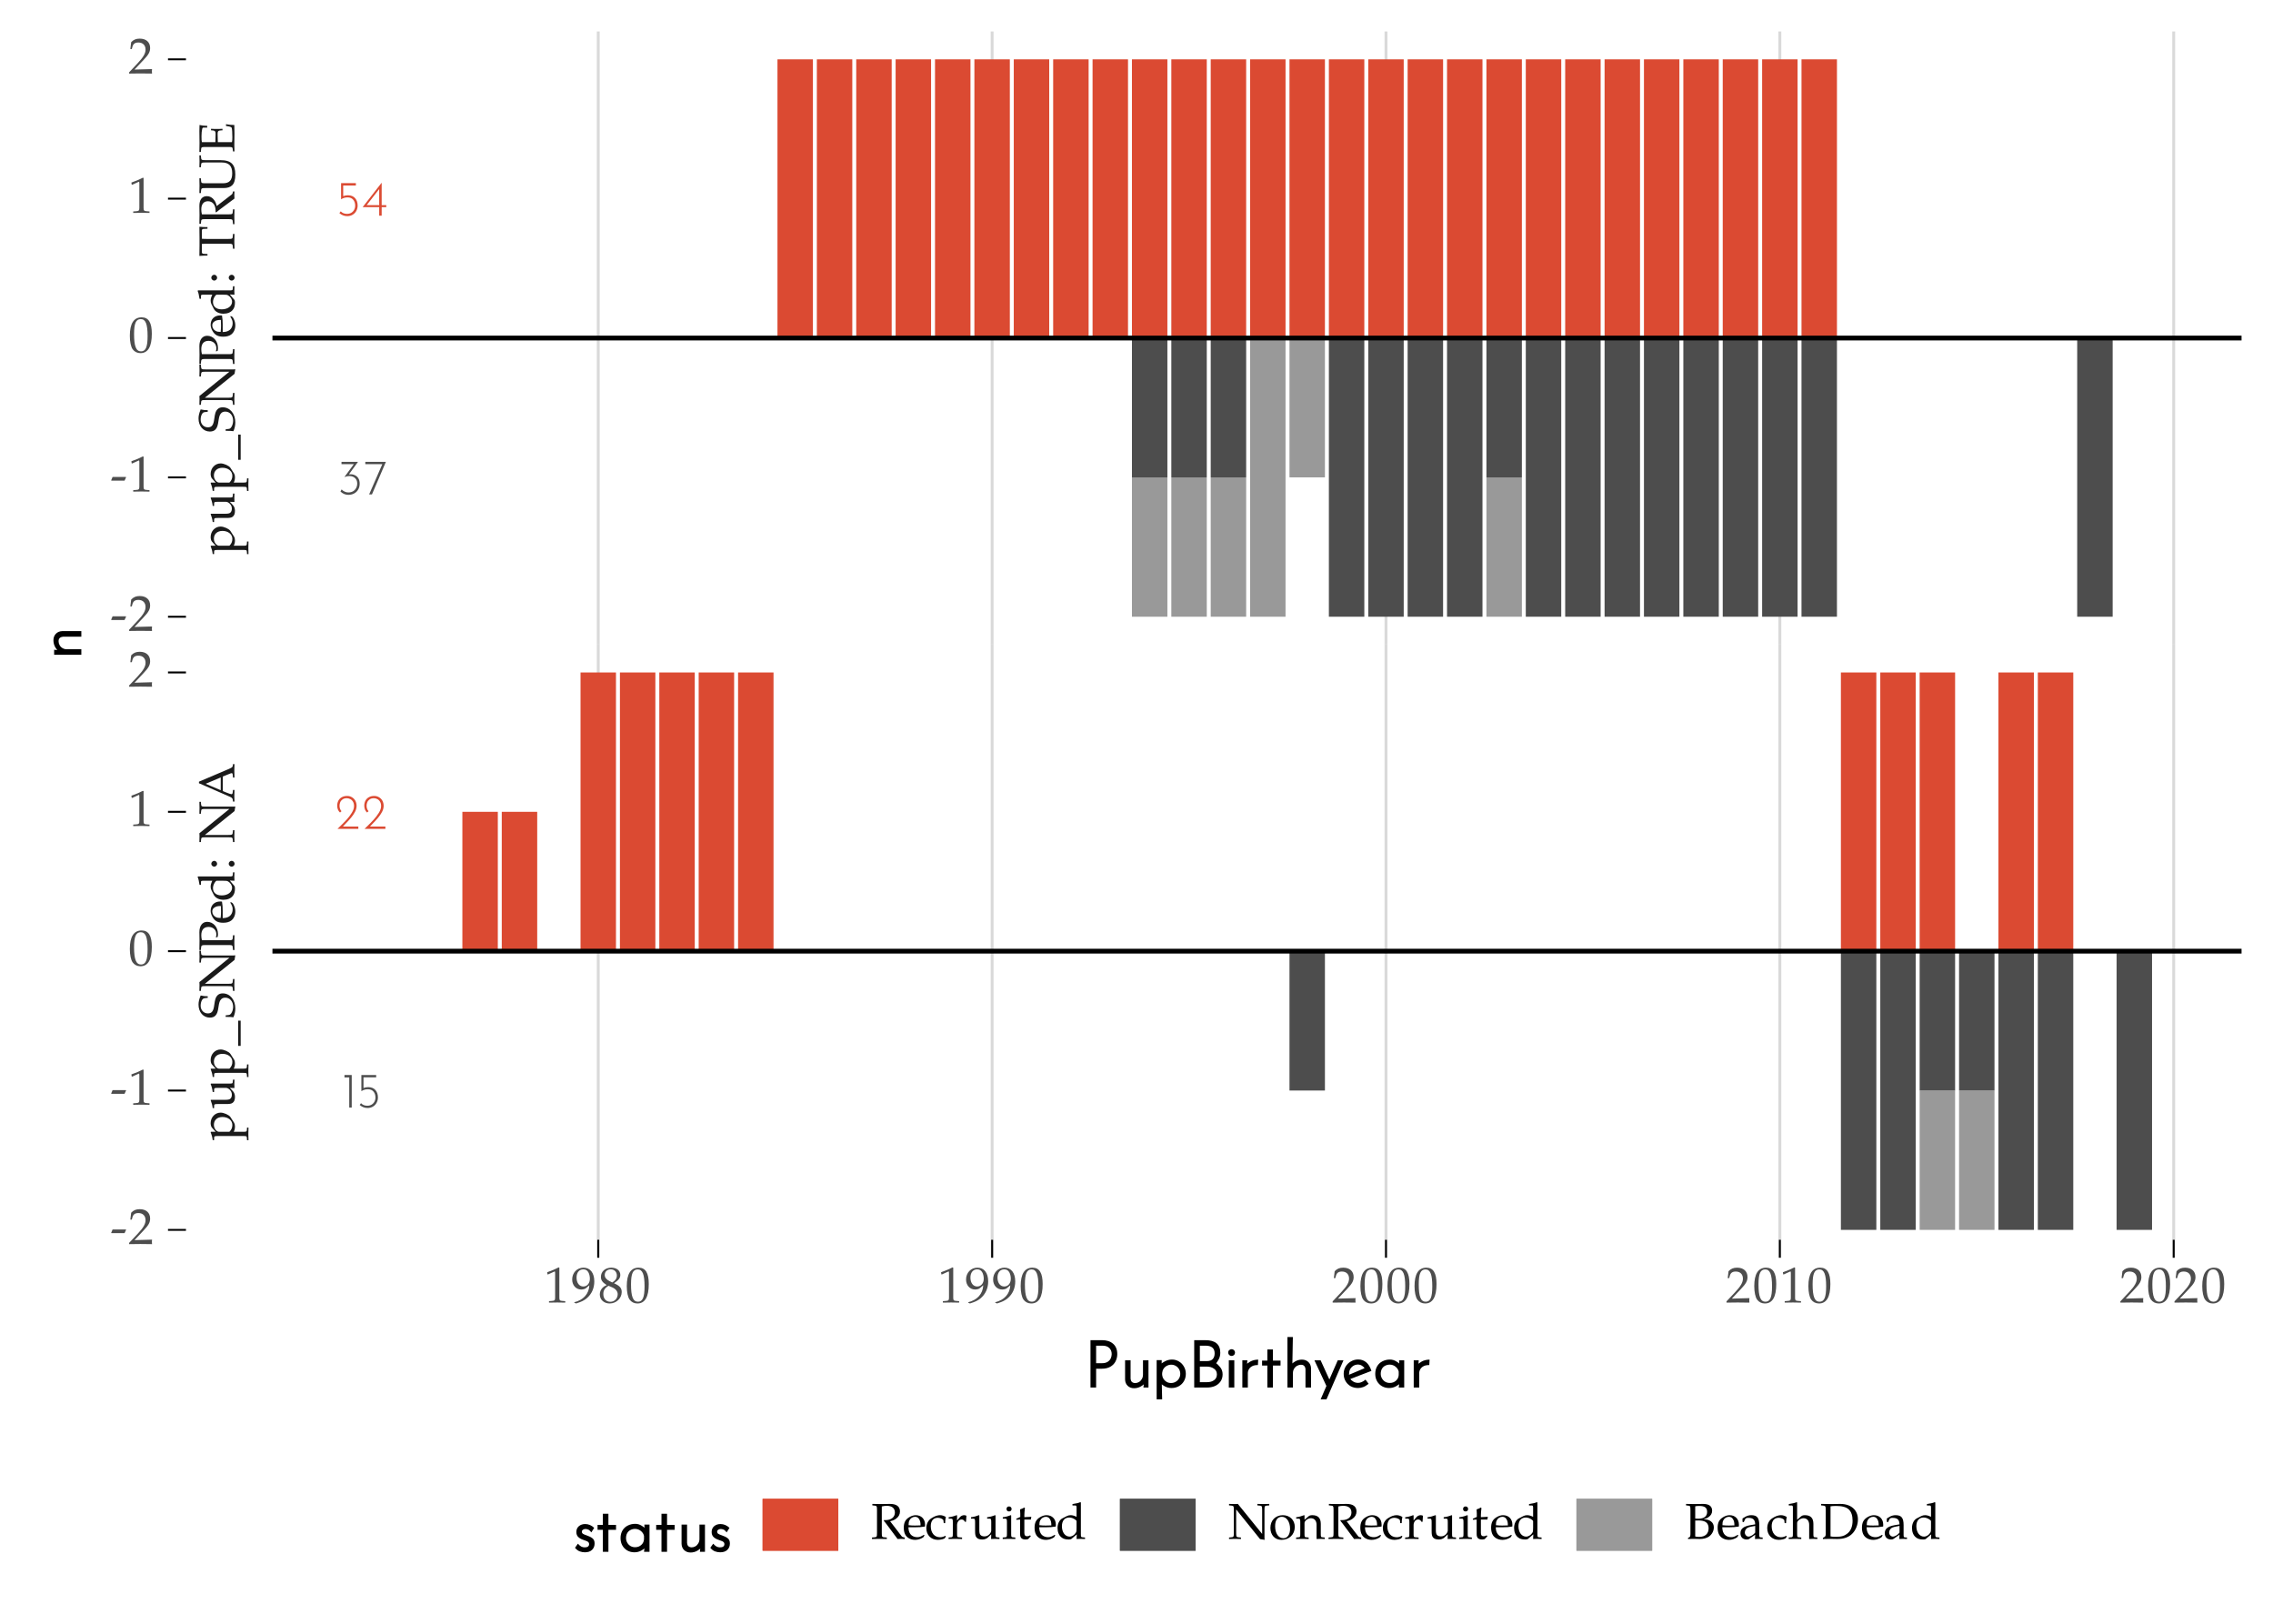 <?xml version="1.0" encoding="UTF-8"?>
<svg xmlns="http://www.w3.org/2000/svg" xmlns:xlink="http://www.w3.org/1999/xlink" width="504pt" height="360pt" viewBox="0 0 504 360" version="1.1">
<defs>
<g>
<symbol overflow="visible" id="glyph0-0">
<path style="stroke:none;" d=""/>
</symbol>
<symbol overflow="visible" id="glyph0-1">
<path style="stroke:none;" d="M 2.844 -4.469 C 3.238 -4.488 3.598 -4.422 3.922 -4.266 C 4.254 -4.117 4.516 -3.891 4.703 -3.578 C 4.898 -3.266 5 -2.867 5 -2.391 C 5 -1.898 4.891 -1.469 4.672 -1.094 C 4.461 -0.719 4.164 -0.426 3.781 -0.219 C 3.395 -0.008 2.961 0.094 2.484 0.094 C 2.148 0.094 1.828 0.023 1.516 -0.109 C 1.203 -0.254 0.941 -0.438 0.734 -0.656 L 1 -1.109 C 1.164 -0.91 1.383 -0.75 1.656 -0.625 C 1.926 -0.5 2.195 -0.438 2.469 -0.438 C 2.852 -0.438 3.191 -0.516 3.484 -0.672 C 3.785 -0.836 4.02 -1.07 4.188 -1.375 C 4.363 -1.676 4.453 -2.023 4.453 -2.422 C 4.453 -2.93 4.289 -3.332 3.969 -3.625 C 3.656 -3.926 3.234 -4.078 2.703 -4.078 C 2.328 -4.078 1.984 -4.004 1.672 -3.859 L 1.641 -3.891 L 3.703 -6.703 L 0.969 -6.703 L 0.969 -7.219 L 4.625 -7.219 L 2.625 -4.469 C 2.676 -4.469 2.75 -4.469 2.844 -4.469 Z M 2.844 -4.469 "/>
</symbol>
<symbol overflow="visible" id="glyph0-2">
<path style="stroke:none;" d="M 4.812 -7.219 L 1.719 0 L 1.094 0 L 4.016 -6.703 L 0.25 -6.703 L 0.25 -7.219 Z M 4.812 -7.219 "/>
</symbol>
<symbol overflow="visible" id="glyph0-3">
<path style="stroke:none;" d="M 2.922 -4.531 C 3.609 -4.52 4.133 -4.301 4.5 -3.875 C 4.863 -3.445 5.047 -2.906 5.047 -2.25 C 5.047 -1.82 4.945 -1.426 4.75 -1.062 C 4.562 -0.707 4.289 -0.426 3.938 -0.219 C 3.582 -0.008 3.18 0.094 2.734 0.094 C 2.398 0.094 2.082 0.031 1.781 -0.094 C 1.477 -0.219 1.219 -0.379 1 -0.578 L 1.297 -0.969 C 1.461 -0.789 1.664 -0.648 1.906 -0.547 C 2.156 -0.453 2.41 -0.406 2.672 -0.406 C 3.035 -0.406 3.352 -0.484 3.625 -0.641 C 3.906 -0.805 4.117 -1.023 4.266 -1.297 C 4.422 -1.578 4.5 -1.891 4.5 -2.234 C 4.5 -2.773 4.352 -3.211 4.062 -3.547 C 3.781 -3.891 3.359 -4.062 2.797 -4.062 C 2.273 -4.062 1.801 -3.922 1.375 -3.641 L 1.375 -7.219 L 4.656 -7.219 L 4.656 -6.703 L 1.844 -6.703 L 1.844 -4.344 C 2.188 -4.469 2.547 -4.531 2.922 -4.531 Z M 2.922 -4.531 "/>
</symbol>
<symbol overflow="visible" id="glyph0-4">
<path style="stroke:none;" d="M 5.391 -2.344 L 5.391 -1.906 L 4.375 -1.906 L 4.375 0 L 3.828 0 L 3.828 -1.906 L 0.172 -1.906 L 0.172 -1.922 L 4.359 -7.297 L 4.375 -7.297 L 4.375 -2.344 Z M 3.828 -2.344 L 3.828 -5.906 L 1.047 -2.344 Z M 3.828 -2.344 "/>
</symbol>
<symbol overflow="visible" id="glyph0-5">
<path style="stroke:none;" d="M 2.234 -7.219 L 2.234 0 L 1.688 0 L 1.688 -6.688 L 0.625 -6.688 L 0.625 -7.219 Z M 2.234 -7.219 "/>
</symbol>
<symbol overflow="visible" id="glyph0-6">
<path style="stroke:none;" d="M 5.203 -0.516 L 5.203 0 L 0.578 0 C 1.43 -0.82 2.094 -1.488 2.562 -2 C 3.031 -2.508 3.426 -3.031 3.75 -3.562 C 4.082 -4.094 4.25 -4.586 4.25 -5.047 C 4.25 -5.453 4.164 -5.785 4 -6.047 C 3.844 -6.305 3.641 -6.492 3.391 -6.609 C 3.148 -6.734 2.906 -6.797 2.656 -6.797 C 2.258 -6.797 1.941 -6.707 1.703 -6.531 C 1.461 -6.363 1.289 -6.156 1.188 -5.906 C 1.082 -5.656 1.031 -5.398 1.031 -5.141 C 1.031 -4.629 1.176 -4.223 1.469 -3.922 L 1.141 -3.625 C 0.941 -3.789 0.785 -4.008 0.672 -4.281 C 0.566 -4.551 0.516 -4.836 0.516 -5.141 C 0.516 -5.535 0.598 -5.898 0.766 -6.234 C 0.941 -6.566 1.195 -6.828 1.531 -7.016 C 1.863 -7.203 2.258 -7.297 2.719 -7.297 C 3.125 -7.297 3.484 -7.195 3.797 -7 C 4.117 -6.812 4.367 -6.551 4.547 -6.219 C 4.723 -5.883 4.812 -5.508 4.812 -5.094 C 4.812 -4.656 4.691 -4.207 4.453 -3.75 C 4.211 -3.301 3.922 -2.875 3.578 -2.469 C 3.242 -2.062 2.797 -1.57 2.234 -1 L 1.781 -0.516 Z M 5.203 -0.516 "/>
</symbol>
<symbol overflow="visible" id="glyph1-0">
<path style="stroke:none;" d="M 0 -0.562 L 0 -5.047 L -5.422 -5.047 L -5.422 -0.562 Z M -0.562 -1.125 L -4.859 -1.125 L -4.859 -4.484 L -0.562 -4.484 Z M -0.562 -1.125 "/>
</symbol>
<symbol overflow="visible" id="glyph1-1">
<path style="stroke:none;" d="M 2.812 -0.094 L 3.141 -0.094 C 3.125 -0.562 3.109 -1.016 3.109 -1.484 C 3.109 -1.953 3.125 -2.422 3.141 -2.891 L 2.812 -2.891 L 2.781 -2.375 C 2.75 -2 2.672 -1.953 1.969 -1.953 L -0.141 -1.953 C 0.062 -2.297 0.141 -2.656 0.141 -3.156 C 0.141 -3.484 0.062 -3.781 -0.047 -3.953 L -0.875 -5.234 C -1.172 -5.688 -2.312 -6.203 -3.031 -6.203 C -4.281 -6.203 -5.25 -5.172 -5.25 -3.875 C -5.25 -3.469 -5.141 -3.062 -4.969 -2.875 L -4.141 -1.953 L -5.203 -1.953 L -5.25 -1.859 C -5.016 -1.281 -4.859 -0.703 -4.797 -0.109 L -4.484 -0.109 L -4.484 -0.531 C -4.484 -0.969 -4.406 -1.016 -3.656 -1.016 L 1.969 -1.016 C 2.672 -1.016 2.75 -0.984 2.781 -0.609 Z M -1.094 -1.953 L -3.422 -1.953 C -3.578 -1.953 -3.703 -2.016 -3.906 -2.156 C -4.312 -2.484 -4.531 -2.953 -4.531 -3.5 C -4.531 -4.562 -3.781 -5.234 -2.625 -5.234 C -1.359 -5.234 -0.438 -4.484 -0.438 -3.469 C -0.438 -2.859 -0.641 -2.391 -1.094 -1.953 Z M -1.094 -1.953 "/>
</symbol>
<symbol overflow="visible" id="glyph1-2">
<path style="stroke:none;" d="M -4.484 -0.203 L -4.484 -0.609 C -4.484 -1.062 -4.406 -1.109 -3.656 -1.109 L -1.781 -1.109 C -1 -1.109 -0.656 -1.172 -0.375 -1.375 C -0.031 -1.625 0.141 -2.047 0.141 -2.688 C 0.141 -3.188 -0.016 -3.641 -0.297 -3.938 L -1 -4.688 C -0.672 -4.688 -0.5 -4.688 0.031 -4.656 C 0.016 -4.969 0 -5.266 0 -5.578 C 0 -5.891 0.016 -6.188 0.031 -6.516 L -0.297 -6.516 L -0.344 -6.047 C -0.359 -5.672 -0.422 -5.641 -1.141 -5.641 L -5.203 -5.641 L -5.25 -5.531 C -5.016 -4.969 -4.859 -4.375 -4.797 -3.781 L -4.484 -3.781 L -4.484 -4.203 C -4.484 -4.656 -4.406 -4.688 -3.656 -4.688 L -1.844 -4.688 C -1.594 -4.688 -1.281 -4.531 -1.016 -4.281 C -0.703 -3.969 -0.547 -3.609 -0.547 -3.172 C -0.547 -2.781 -0.672 -2.469 -0.891 -2.281 C -1.062 -2.125 -1.406 -2.047 -1.906 -2.047 L -5.203 -2.047 L -5.25 -1.953 C -5.016 -1.375 -4.859 -0.797 -4.797 -0.203 Z M -4.484 -0.203 "/>
</symbol>
<symbol overflow="visible" id="glyph1-3">
<path style="stroke:none;" d="M 0.844 0 L 1.406 0 L 1.406 -5.594 L 0.844 -5.594 Z M 0.844 0 "/>
</symbol>
<symbol overflow="visible" id="glyph1-4">
<path style="stroke:none;" d="M -5.422 -0.266 C -4.875 -0.266 -4.469 -0.422 -4.172 -0.734 C -3.812 -1.125 -3.641 -1.641 -3.5 -2.719 C -3.375 -3.578 -3.234 -3.984 -2.984 -4.266 C -2.75 -4.562 -2.438 -4.688 -2 -4.688 C -1 -4.688 -0.266 -3.859 -0.266 -2.688 C -0.266 -1.797 -0.703 -0.922 -1.172 -0.859 L -1.922 -0.766 L -1.922 -0.422 C -1.719 -0.422 -1.531 -0.422 -1.469 -0.422 C -0.953 -0.422 -0.703 -0.406 -0.203 -0.344 C 0.078 -0.969 0.219 -1.625 0.219 -2.281 C 0.219 -4.219 -0.953 -5.641 -2.578 -5.641 C -3.109 -5.641 -3.469 -5.484 -3.766 -5.172 C -4.141 -4.781 -4.281 -4.312 -4.453 -3.062 C -4.625 -1.688 -5 -1.203 -5.859 -1.203 C -6.797 -1.203 -7.469 -1.922 -7.469 -2.906 C -7.469 -3.344 -7.375 -3.75 -7.219 -4.062 C -7.031 -4.422 -6.859 -4.547 -6.531 -4.578 L -5.891 -4.656 L -5.891 -5 C -6.484 -5 -6.875 -5.047 -7.469 -5.172 C -7.828 -4.266 -7.938 -3.766 -7.938 -3.141 C -7.938 -1.484 -6.891 -0.266 -5.422 -0.266 Z M -5.422 -0.266 "/>
</symbol>
<symbol overflow="visible" id="glyph1-5">
<path style="stroke:none;" d="M 0.031 -0.188 C 0.016 -0.625 0 -1.047 0 -1.484 C 0 -1.938 0.016 -2.391 0.031 -2.828 L -0.297 -2.828 L -0.344 -2.344 C -0.375 -1.828 -0.469 -1.766 -1.344 -1.766 L -6.531 -1.766 L 0.047 -7.062 L 0.219 -8.078 C 0.109 -8.078 -0.078 -8.047 -0.188 -8.047 L -6.375 -8.047 C -7.25 -8.047 -7.344 -8.094 -7.375 -8.609 L -7.422 -9.109 L -7.75 -9.109 C -7.734 -8.656 -7.719 -8.219 -7.719 -7.766 C -7.719 -7.328 -7.734 -6.906 -7.75 -6.469 L -7.422 -6.469 L -7.375 -6.953 C -7.344 -7.469 -7.25 -7.531 -6.375 -7.531 L -1.094 -7.531 L -7.75 -2.141 C -7.75 -2.141 -7.719 -1.766 -7.719 -1.531 C -7.719 -1.016 -7.75 -0.188 -7.75 -0.188 L -7.422 -0.188 L -7.375 -0.688 C -7.344 -1.203 -7.25 -1.25 -6.375 -1.25 L -1.344 -1.25 C -0.469 -1.25 -0.375 -1.203 -0.344 -0.688 L -0.297 -0.188 Z M 0.031 -0.188 "/>
</symbol>
<symbol overflow="visible" id="glyph1-6">
<path style="stroke:none;" d="M 0.031 -0.25 C 0.016 -0.797 0 -1.328 0 -1.875 C 0 -2.438 0.016 -2.984 0.031 -3.531 L -0.297 -3.531 L -0.344 -2.984 C -0.375 -2.469 -0.453 -2.422 -1.344 -2.422 L -7.188 -2.422 C -7.281 -2.812 -7.328 -3.141 -7.328 -3.516 C -7.328 -4.734 -6.766 -5.375 -5.703 -5.375 C -4.688 -5.375 -3.984 -4.688 -3.984 -3.719 C -3.984 -3.484 -4.016 -3.312 -4.094 -3.031 L -3.703 -3.141 C -3.641 -3.406 -3.625 -3.562 -3.625 -3.781 C -3.625 -5.328 -4.672 -6.5 -6.016 -6.5 C -7.094 -6.5 -7.75 -5.625 -7.75 -4.203 C -7.75 -3.562 -7.719 -2.938 -7.719 -2.297 C -7.719 -1.609 -7.734 -0.938 -7.75 -0.25 L -7.422 -0.25 L -7.375 -0.766 C -7.344 -1.266 -7.203 -1.359 -6.375 -1.359 L -1.344 -1.359 C -0.453 -1.359 -0.375 -1.297 -0.344 -0.781 L -0.297 -0.25 Z M 0.031 -0.25 "/>
</symbol>
<symbol overflow="visible" id="glyph1-7">
<path style="stroke:none;" d="M -2.453 -0.297 C -1.75 -0.297 -1.141 -0.453 -0.719 -0.766 C -0.125 -1.203 0.219 -1.953 0.219 -2.797 C 0.219 -3.219 0.141 -3.625 -0.062 -4.094 C -0.188 -4.391 -0.344 -4.625 -0.406 -4.672 L -0.781 -4.891 L -0.891 -4.75 C -0.469 -4.031 -0.375 -3.781 -0.375 -3.297 C -0.375 -2.562 -0.688 -1.953 -1.25 -1.641 C -1.609 -1.438 -1.922 -1.359 -2.578 -1.328 L -2.578 -2.969 C -2.578 -3.734 -2.609 -4.219 -2.734 -5 C -2.891 -5 -2.984 -5.016 -3.125 -5.016 C -4.406 -5.016 -5.25 -4.188 -5.25 -2.938 C -5.25 -2.516 -5.109 -2.031 -4.844 -1.578 C -4.312 -0.656 -3.625 -0.297 -2.453 -0.297 Z M -3.031 -1.359 C -3.547 -1.359 -3.797 -1.406 -4.094 -1.547 C -4.578 -1.781 -4.891 -2.266 -4.891 -2.797 C -4.891 -3.172 -4.734 -3.469 -4.438 -3.656 C -4.062 -3.906 -3.734 -4.016 -2.984 -4.016 L -2.953 -2.766 C -2.953 -2.25 -2.969 -1.953 -3.031 -1.359 Z M -3.031 -1.359 "/>
</symbol>
<symbol overflow="visible" id="glyph1-8">
<path style="stroke:none;" d="M -2.422 -0.391 C -1.531 -0.391 -0.781 -0.688 -0.344 -1.25 C -0.016 -1.625 0.141 -2.156 0.141 -2.875 C 0.141 -3.109 0.094 -3.359 0.047 -3.422 L -1 -4.656 L 0.031 -4.609 C 0.016 -4.891 0 -5.172 0 -5.469 C 0 -5.797 0.016 -6.156 0.031 -6.484 L -0.297 -6.484 L -0.344 -5.969 C -0.359 -5.594 -0.438 -5.562 -1.141 -5.562 L -8.047 -5.562 L -8.141 -5.453 C -7.938 -4.969 -7.859 -4.594 -7.719 -3.703 L -7.406 -3.703 L -7.406 -4.328 C -7.406 -4.531 -7.281 -4.609 -6.953 -4.609 L -4.891 -4.609 C -5.172 -3.984 -5.25 -3.672 -5.25 -3.281 C -5.25 -2.984 -5.188 -2.719 -5.047 -2.438 L -4.531 -1.438 C -4.188 -0.812 -3.375 -0.391 -2.422 -0.391 Z M -2.797 -1.359 C -4.016 -1.359 -4.734 -1.969 -4.734 -2.984 C -4.734 -3.406 -4.578 -3.859 -4.312 -4.25 C -4.156 -4.484 -4.016 -4.609 -3.922 -4.609 L -2.469 -4.609 C -1.75 -4.609 -1.641 -4.594 -1.375 -4.453 C -0.844 -4.141 -0.5 -3.578 -0.5 -3.062 C -0.5 -2.078 -1.453 -1.359 -2.797 -1.359 Z M -2.797 -1.359 "/>
</symbol>
<symbol overflow="visible" id="glyph1-9">
<path style="stroke:none;" d="M -0.594 -0.734 C -0.25 -0.734 0.062 -1.047 0.062 -1.359 C 0.062 -1.719 -0.25 -2.031 -0.594 -2.031 C -0.938 -2.031 -1.25 -1.719 -1.25 -1.375 C -1.25 -1.047 -0.938 -0.734 -0.594 -0.734 Z M -4.453 -0.734 C -4.125 -0.734 -3.812 -1.047 -3.812 -1.359 C -3.812 -1.719 -4.109 -2.031 -4.453 -2.031 C -4.797 -2.031 -5.109 -1.719 -5.109 -1.375 C -5.109 -1.047 -4.797 -0.734 -4.453 -0.734 Z M -4.453 -0.734 "/>
</symbol>
<symbol overflow="visible" id="glyph1-10">
<path style="stroke:none;" d=""/>
</symbol>
<symbol overflow="visible" id="glyph1-11">
<path style="stroke:none;" d="M -7.75 -0.203 C -7.109 -0.25 -6.672 -0.281 -5.953 -0.281 L -5.953 -0.625 L -6.828 -0.672 C -7.109 -0.688 -7.203 -0.812 -7.203 -1.125 L -7.203 -2.859 C -6.828 -2.891 -6.562 -2.906 -6.078 -2.906 L -1.344 -2.906 C -0.453 -2.906 -0.375 -2.844 -0.344 -2.328 L -0.297 -1.797 L 0.031 -1.797 C 0.016 -2.344 0 -2.875 0 -3.422 C 0 -3.984 0.016 -4.531 0.031 -5.078 L -0.297 -5.078 L -0.344 -4.531 C -0.375 -4.016 -0.453 -3.969 -1.344 -3.969 L -6.078 -3.969 C -6.594 -3.969 -6.828 -3.984 -7.203 -4.016 L -7.203 -5.75 C -7.203 -6.062 -7.109 -6.188 -6.828 -6.188 L -5.953 -6.234 L -5.953 -6.594 C -6.672 -6.594 -7.109 -6.609 -7.75 -6.672 L -7.719 -4.25 L -7.719 -2.469 Z M -7.75 -0.203 "/>
</symbol>
<symbol overflow="visible" id="glyph1-12">
<path style="stroke:none;" d="M 0.031 -0.25 C 0.016 -0.797 0 -1.328 0 -1.875 C 0 -2.438 0.016 -2.984 0.031 -3.531 L -0.297 -3.531 L -0.344 -2.984 C -0.375 -2.469 -0.453 -2.422 -1.344 -2.422 L -7.188 -2.422 C -7.281 -2.797 -7.328 -3.141 -7.328 -3.516 C -7.328 -4.688 -6.781 -5.328 -5.844 -5.328 C -4.812 -5.328 -4.156 -4.516 -4.156 -3.219 L -4.156 -2.891 L -3.984 -2.891 C -3.703 -3.141 -3.578 -3.219 -3.344 -3.406 L -0.578 -5.469 L 0.031 -5.922 C 0.016 -6.188 0 -6.438 0 -6.688 C 0 -6.953 0.016 -7.219 0.031 -7.5 L -0.297 -7.5 C -0.344 -7.141 -0.406 -6.953 -0.594 -6.812 L -3.906 -4.266 C -4.062 -4.891 -4.188 -5.188 -4.453 -5.562 C -4.859 -6.141 -5.422 -6.453 -6.078 -6.453 C -7.141 -6.453 -7.75 -5.719 -7.75 -4.266 C -7.75 -3.594 -7.719 -2.938 -7.719 -2.266 C -7.719 -1.609 -7.734 -0.969 -7.75 -0.328 L -7.422 -0.328 L -7.375 -0.781 C -7.344 -1.297 -7.25 -1.359 -6.375 -1.359 L -1.344 -1.359 C -0.453 -1.359 -0.375 -1.297 -0.344 -0.781 L -0.297 -0.25 Z M 0.031 -0.25 "/>
</symbol>
<symbol overflow="visible" id="glyph1-13">
<path style="stroke:none;" d="M -7.422 -0.141 L -7.375 -0.672 C -7.344 -1.188 -7.266 -1.25 -6.375 -1.25 L -2.391 -1.25 C -1.531 -1.25 -0.906 -1.438 -0.469 -1.875 C -0.016 -2.312 0.219 -3.109 0.219 -4.234 C 0.219 -5.391 -0.016 -6.156 -0.531 -6.672 C -1.047 -7.188 -1.891 -7.438 -3.141 -7.438 L -6.375 -7.438 C -7.25 -7.438 -7.344 -7.5 -7.375 -8.016 L -7.422 -8.5 L -7.75 -8.5 C -7.734 -8.062 -7.719 -7.609 -7.719 -7.156 C -7.719 -6.719 -7.734 -6.297 -7.75 -5.859 L -7.422 -5.859 L -7.375 -6.359 C -7.344 -6.875 -7.25 -6.922 -6.375 -6.922 L -2.797 -6.922 C -1.203 -6.922 -0.469 -6.156 -0.469 -4.531 C -0.469 -2.984 -1.094 -2.312 -2.516 -2.312 L -6.375 -2.312 C -7.266 -2.312 -7.344 -2.359 -7.375 -2.875 L -7.422 -3.422 L -7.75 -3.422 C -7.734 -2.875 -7.719 -2.312 -7.719 -1.766 C -7.719 -1.219 -7.734 -0.688 -7.75 -0.141 Z M -7.422 -0.141 "/>
</symbol>
<symbol overflow="visible" id="glyph1-14">
<path style="stroke:none;" d="M -7.422 -0.25 L -7.375 -0.781 C -7.344 -1.297 -7.266 -1.359 -6.375 -1.359 L -1.344 -1.359 C -0.453 -1.359 -0.375 -1.312 -0.344 -0.781 L -0.297 -0.375 L 0.031 -0.375 C 0.016 -0.844 0 -1.297 0 -1.766 C 0 -2.625 0.016 -3.5 0.031 -4.359 L 0 -6.234 C -0.656 -6.234 -1.25 -6.297 -1.844 -6.406 L -1.844 -6.016 L -1.453 -5.953 C -0.969 -5.891 -0.625 -5.75 -0.578 -5.594 C -0.5 -5.359 -0.438 -4.531 -0.438 -3.531 C -0.438 -2.953 -0.453 -2.75 -0.531 -2.422 L -3.656 -2.422 L -3.703 -4.219 C -3.703 -4.703 -3.656 -4.922 -3.281 -5 C -3.031 -5.047 -2.625 -5.047 -2.625 -5.047 L -2.625 -5.391 C -3.031 -5.359 -3.453 -5.359 -3.859 -5.359 C -4.297 -5.359 -4.734 -5.359 -5.172 -5.391 L -5.172 -5.047 C -5.172 -5.047 -4.797 -5.047 -4.578 -5 C -4.203 -4.906 -4.156 -4.688 -4.156 -4.219 C -4.156 -3.656 -4.172 -2.906 -4.203 -2.422 L -7.188 -2.422 C -7.266 -2.766 -7.281 -2.953 -7.281 -3.734 C -7.281 -4.375 -7.219 -5 -7.125 -5.359 C -7.047 -5.625 -7 -5.656 -6.75 -5.656 L -6.016 -5.656 L -6.016 -6.047 C -6.688 -6.047 -7.219 -6.109 -7.719 -6.234 L -7.75 -4.844 C -7.734 -3.984 -7.719 -3.109 -7.719 -2.234 C -7.719 -1.578 -7.734 -0.906 -7.75 -0.25 Z M -7.422 -0.25 "/>
</symbol>
<symbol overflow="visible" id="glyph1-15">
<path style="stroke:none;" d="M 0.031 -0.172 C 0.016 -0.578 0 -0.984 0 -1.391 C 0 -1.844 0.016 -2.297 0.031 -2.75 L -0.297 -2.75 L -0.344 -2.328 C -0.375 -1.938 -0.453 -1.797 -0.625 -1.797 C -0.766 -1.797 -1.25 -1.953 -1.812 -2.188 L -2.562 -2.5 L -2.562 -5.719 L -1.281 -6.234 C -0.812 -6.438 -0.656 -6.469 -0.562 -6.469 C -0.438 -6.469 -0.359 -6.297 -0.344 -6.016 L -0.297 -5.484 L 0.031 -5.484 C 0.016 -6 0 -6.531 0 -7.047 C 0 -7.516 0.016 -8 0.031 -8.469 L -0.297 -8.469 L -0.344 -8.094 C -0.359 -7.797 -0.578 -7.672 -1.484 -7.281 L -7.844 -4.578 L -7.844 -4.219 C -7.844 -4.219 -7.469 -4.094 -6.516 -3.656 L -0.891 -1.188 C -0.562 -1.047 -0.359 -0.828 -0.344 -0.578 L -0.297 -0.172 Z M -3.016 -2.688 L -6.359 -4.109 L -3.016 -5.516 Z M -3.016 -2.688 "/>
</symbol>
<symbol overflow="visible" id="glyph2-0">
<path style="stroke:none;" d="M 0.562 0 L 5.047 0 L 5.047 -5.422 L 0.562 -5.422 Z M 1.125 -0.562 L 1.125 -4.859 L 4.484 -4.859 L 4.484 -0.562 Z M 1.125 -0.562 "/>
</symbol>
<symbol overflow="visible" id="glyph2-1">
<path style="stroke:none;" d="M 0.672 -6.703 L 0.75 -6.219 L 0.859 -6.219 L 2.312 -6.875 L 2.344 -6.875 C 2.406 -6.875 2.438 -6.781 2.438 -6.516 L 2.438 -1.078 C 2.438 -0.5 2.312 -0.375 1.703 -0.344 L 1.078 -0.297 L 1.078 0.031 C 1.688 0.016 2.312 0 2.922 0 C 3.5 0 4.094 0.016 4.688 0.031 L 4.688 -0.297 L 4.094 -0.344 C 3.484 -0.375 3.375 -0.5 3.375 -1.078 L 3.375 -7.719 L 3.219 -7.781 C 2.484 -7.391 1.688 -7.062 0.672 -6.703 Z M 0.672 -6.703 "/>
</symbol>
<symbol overflow="visible" id="glyph2-2">
<path style="stroke:none;" d="M 0.219 -5.094 C 0.219 -3.812 1.062 -2.875 2.234 -2.875 C 2.609 -2.875 3.047 -2.984 3.25 -3.156 L 4.031 -3.812 C 3.938 -1.922 2.719 -0.547 0.688 -0.062 L 0.688 0.031 L 1.078 0.219 C 2.312 -0.172 2.859 -0.438 3.469 -0.953 C 4.547 -1.875 5.125 -3.172 5.125 -4.672 C 5.125 -6.562 4.219 -7.719 2.734 -7.719 C 1.297 -7.719 0.219 -6.594 0.219 -5.094 Z M 1.188 -5.516 C 1.188 -6.641 1.766 -7.344 2.688 -7.344 C 3.188 -7.344 3.562 -7.141 3.812 -6.688 C 4.016 -6.328 4.141 -5.781 4.141 -5.281 C 4.141 -4.25 3.547 -3.547 2.688 -3.547 C 1.797 -3.547 1.188 -4.344 1.188 -5.516 Z M 1.188 -5.516 "/>
</symbol>
<symbol overflow="visible" id="glyph2-3">
<path style="stroke:none;" d="M 0.344 -1.781 C 0.344 -0.625 1.266 0.219 2.531 0.219 C 3.984 0.219 5.203 -0.922 5.203 -2.312 C 5.203 -3.203 4.781 -3.688 3.5 -4.266 C 4.531 -4.969 4.891 -5.438 4.891 -6.109 C 4.891 -7.062 4.094 -7.719 2.906 -7.719 C 1.562 -7.719 0.594 -6.875 0.594 -5.688 C 0.594 -4.922 0.891 -4.5 1.875 -3.859 C 1.422 -3.656 1.234 -3.531 0.984 -3.297 C 0.562 -2.875 0.344 -2.359 0.344 -1.781 Z M 1.125 -1.875 C 1.125 -2.688 1.453 -3.203 2.281 -3.703 L 3.188 -3.312 C 3.891 -2.984 4.312 -2.438 4.312 -1.844 C 4.312 -0.891 3.609 -0.156 2.703 -0.156 C 1.75 -0.156 1.125 -0.828 1.125 -1.875 Z M 1.438 -6.094 C 1.438 -6.828 1.969 -7.344 2.766 -7.344 C 3.578 -7.344 4.125 -6.797 4.125 -5.984 C 4.125 -5.344 3.844 -4.906 3.109 -4.438 L 2.5 -4.734 C 1.797 -5.094 1.438 -5.531 1.438 -6.094 Z M 1.438 -6.094 "/>
</symbol>
<symbol overflow="visible" id="glyph2-4">
<path style="stroke:none;" d="M 0.328 -3.625 C 0.328 -2.312 0.562 -1.188 0.953 -0.641 C 1.344 -0.094 1.969 0.219 2.672 0.219 C 4.359 0.219 5.203 -1.234 5.203 -4.094 C 5.203 -6.547 4.484 -7.719 2.953 -7.719 C 1.203 -7.719 0.328 -6.344 0.328 -3.625 Z M 1.266 -4.031 C 1.266 -6.391 1.688 -7.328 2.75 -7.328 C 3.828 -7.328 4.266 -6.234 4.266 -3.547 C 4.266 -1.156 3.844 -0.172 2.812 -0.172 C 1.719 -0.172 1.266 -1.297 1.266 -4.031 Z M 1.266 -4.031 "/>
</symbol>
<symbol overflow="visible" id="glyph2-5">
<path style="stroke:none;" d="M 0.172 0.031 C 1.016 0.016 1.844 0 2.672 0 C 3.531 0 4.391 0.016 5.25 0.031 C 5.219 -0.203 5.219 -0.312 5.219 -0.469 C 5.219 -0.609 5.219 -0.734 5.25 -0.969 L 1.359 -0.859 L 3.406 -3.031 C 4.5 -4.172 4.828 -4.797 4.828 -5.641 C 4.828 -6.922 3.953 -7.719 2.531 -7.719 C 1.719 -7.719 1.172 -7.5 0.625 -6.938 L 0.438 -5.406 L 0.766 -5.406 L 0.906 -5.922 C 1.094 -6.578 1.484 -6.859 2.234 -6.859 C 3.203 -6.859 3.812 -6.25 3.812 -5.297 C 3.812 -4.453 3.344 -3.625 2.078 -2.281 L 0.172 -0.25 Z M 0.172 0.031 "/>
</symbol>
<symbol overflow="visible" id="glyph2-6">
<path style="stroke:none;" d="M 0.188 -2.469 L 0.25 -2.406 L 3.156 -2.406 L 3.5 -3.156 L 3.438 -3.219 L 0.5 -3.219 Z M 0.188 -2.469 "/>
</symbol>
<symbol overflow="visible" id="glyph2-7">
<path style="stroke:none;" d="M 0.25 0.031 C 0.797 0.016 1.328 0 1.875 0 C 2.438 0 2.984 0.016 3.531 0.031 L 3.531 -0.297 L 2.984 -0.344 C 2.469 -0.375 2.422 -0.453 2.422 -1.344 L 2.422 -7.188 C 2.797 -7.281 3.141 -7.328 3.516 -7.328 C 4.688 -7.328 5.328 -6.781 5.328 -5.844 C 5.328 -4.812 4.516 -4.156 3.219 -4.156 L 2.891 -4.156 L 2.891 -3.984 C 3.141 -3.703 3.219 -3.578 3.406 -3.344 L 5.469 -0.578 L 5.922 0.031 C 6.188 0.016 6.438 0 6.688 0 C 6.953 0 7.219 0.016 7.5 0.031 L 7.5 -0.297 C 7.141 -0.344 6.953 -0.406 6.812 -0.594 L 4.266 -3.906 C 4.891 -4.062 5.188 -4.188 5.562 -4.453 C 6.141 -4.859 6.453 -5.422 6.453 -6.078 C 6.453 -7.141 5.719 -7.75 4.266 -7.75 C 3.594 -7.75 2.938 -7.719 2.266 -7.719 C 1.609 -7.719 0.969 -7.734 0.328 -7.75 L 0.328 -7.422 L 0.781 -7.375 C 1.297 -7.344 1.359 -7.25 1.359 -6.375 L 1.359 -1.344 C 1.359 -0.453 1.297 -0.375 0.781 -0.344 L 0.25 -0.297 Z M 0.25 0.031 "/>
</symbol>
<symbol overflow="visible" id="glyph2-8">
<path style="stroke:none;" d="M 0.297 -2.453 C 0.297 -1.75 0.453 -1.141 0.766 -0.719 C 1.203 -0.125 1.953 0.219 2.797 0.219 C 3.219 0.219 3.625 0.141 4.094 -0.062 C 4.391 -0.188 4.625 -0.344 4.672 -0.406 L 4.891 -0.781 L 4.75 -0.891 C 4.031 -0.469 3.781 -0.375 3.297 -0.375 C 2.562 -0.375 1.953 -0.688 1.641 -1.25 C 1.438 -1.609 1.359 -1.922 1.328 -2.578 L 2.969 -2.578 C 3.734 -2.578 4.219 -2.609 5 -2.734 C 5 -2.891 5.016 -2.984 5.016 -3.125 C 5.016 -4.406 4.188 -5.25 2.938 -5.25 C 2.516 -5.25 2.031 -5.109 1.578 -4.844 C 0.656 -4.312 0.297 -3.625 0.297 -2.453 Z M 1.359 -3.031 C 1.359 -3.547 1.406 -3.797 1.547 -4.094 C 1.781 -4.578 2.266 -4.891 2.797 -4.891 C 3.172 -4.891 3.469 -4.734 3.656 -4.438 C 3.906 -4.062 4.016 -3.734 4.016 -2.984 L 2.766 -2.953 C 2.25 -2.953 1.953 -2.969 1.359 -3.031 Z M 1.359 -3.031 "/>
</symbol>
<symbol overflow="visible" id="glyph2-9">
<path style="stroke:none;" d="M 0.297 -2.359 C 0.297 -0.844 1.359 0.219 2.859 0.219 C 3.438 0.219 4.281 0.016 4.391 -0.156 L 4.625 -0.516 L 4.516 -0.688 C 4.094 -0.453 3.734 -0.359 3.344 -0.359 C 2.094 -0.359 1.281 -1.328 1.281 -2.797 C 1.281 -4 1.844 -4.672 2.844 -4.672 C 3.344 -4.672 3.875 -4.453 4.078 -4.172 L 4.156 -3.484 L 4.469 -3.484 C 4.469 -4 4.531 -4.453 4.625 -4.859 C 4.172 -5.125 3.781 -5.25 3.328 -5.25 C 2.797 -5.25 2.156 -5.047 1.484 -4.609 C 0.703 -4.125 0.297 -3.344 0.297 -2.359 Z M 0.297 -2.359 "/>
</symbol>
<symbol overflow="visible" id="glyph2-10">
<path style="stroke:none;" d="M 0.234 0.031 C 0.688 0.016 1.156 0 1.609 0 C 2.156 0 2.672 0.016 3.219 0.031 L 3.219 -0.297 L 2.625 -0.344 C 2.125 -0.375 2.109 -0.406 2.109 -1.141 L 2.109 -3.062 C 2.109 -3.734 2.547 -4.297 3.109 -4.297 C 3.438 -4.297 3.672 -4.141 3.859 -3.781 L 4.094 -3.781 L 4.188 -5.125 C 4.062 -5.203 3.859 -5.25 3.656 -5.25 C 3.328 -5.25 2.969 -5.078 2.734 -4.797 L 2.109 -4.062 L 2.109 -5.203 L 2 -5.25 C 1.438 -5.016 0.844 -4.859 0.25 -4.797 L 0.25 -4.484 L 0.672 -4.484 C 1.125 -4.484 1.172 -4.406 1.172 -3.656 L 1.172 -1.141 C 1.172 -0.438 1.125 -0.359 0.75 -0.344 L 0.234 -0.297 Z M 0.234 0.031 "/>
</symbol>
<symbol overflow="visible" id="glyph2-11">
<path style="stroke:none;" d="M 0.203 -4.484 L 0.609 -4.484 C 1.062 -4.484 1.109 -4.406 1.109 -3.656 L 1.109 -1.781 C 1.109 -1 1.172 -0.656 1.375 -0.375 C 1.625 -0.031 2.047 0.141 2.688 0.141 C 3.188 0.141 3.641 -0.016 3.938 -0.297 L 4.688 -1 C 4.688 -0.672 4.688 -0.5 4.656 0.031 C 4.969 0.016 5.266 0 5.578 0 C 5.891 0 6.188 0.016 6.516 0.031 L 6.516 -0.297 L 6.047 -0.344 C 5.672 -0.359 5.641 -0.422 5.641 -1.141 L 5.641 -5.203 L 5.531 -5.25 C 4.969 -5.016 4.375 -4.859 3.781 -4.797 L 3.781 -4.484 L 4.203 -4.484 C 4.656 -4.484 4.688 -4.406 4.688 -3.656 L 4.688 -1.844 C 4.688 -1.594 4.531 -1.281 4.281 -1.016 C 3.969 -0.703 3.609 -0.547 3.172 -0.547 C 2.781 -0.547 2.469 -0.672 2.281 -0.891 C 2.125 -1.062 2.047 -1.406 2.047 -1.906 L 2.047 -5.203 L 1.953 -5.25 C 1.375 -5.016 0.797 -4.859 0.203 -4.797 Z M 0.203 -4.484 "/>
</symbol>
<symbol overflow="visible" id="glyph2-12">
<path style="stroke:none;" d="M 0.234 0.031 C 0.703 0.016 1.172 0 1.641 0 C 2.109 0 2.562 0.016 3.031 0.031 L 3.031 -0.297 L 2.516 -0.344 C 2.141 -0.359 2.109 -0.438 2.109 -1.141 L 2.109 -5.203 L 2 -5.25 C 1.438 -5.016 0.844 -4.859 0.25 -4.797 L 0.25 -4.484 L 0.672 -4.484 C 1.125 -4.484 1.172 -4.406 1.172 -3.656 L 1.172 -1.141 C 1.172 -0.438 1.125 -0.359 0.75 -0.344 L 0.234 -0.297 Z M 1.078 -6.625 C 1.078 -6.297 1.297 -6.078 1.641 -6.078 C 1.969 -6.078 2.203 -6.297 2.203 -6.625 C 2.203 -6.953 1.969 -7.188 1.641 -7.188 C 1.297 -7.188 1.078 -6.969 1.078 -6.625 Z M 1.078 -6.625 "/>
</symbol>
<symbol overflow="visible" id="glyph2-13">
<path style="stroke:none;" d="M 0.25 -4.234 L 1.094 -4.281 L 1.094 -1.047 C 1.094 -0.219 1.469 0.141 2.328 0.141 C 2.594 0.141 2.859 0.078 2.922 0 L 3.469 -0.594 L 3.312 -0.781 C 3.031 -0.625 2.875 -0.578 2.656 -0.578 C 2.219 -0.578 2.031 -0.797 2.031 -1.344 L 2.031 -4.281 L 3.469 -4.281 L 3.578 -4.891 L 2.031 -4.812 L 2.031 -5.25 C 2.031 -5.719 2.078 -6.109 2.156 -6.828 L 2.031 -6.953 C 1.766 -6.781 1.422 -6.641 1.078 -6.531 C 1.109 -6.188 1.125 -5.984 1.125 -5.641 L 1.125 -4.859 L 0.25 -4.469 Z M 0.25 -4.234 "/>
</symbol>
<symbol overflow="visible" id="glyph2-14">
<path style="stroke:none;" d="M 0.391 -2.422 C 0.391 -1.531 0.688 -0.781 1.25 -0.344 C 1.625 -0.016 2.156 0.141 2.875 0.141 C 3.109 0.141 3.359 0.094 3.422 0.047 L 4.656 -1 L 4.609 0.031 C 4.891 0.016 5.172 0 5.469 0 C 5.797 0 6.156 0.016 6.484 0.031 L 6.484 -0.297 L 5.969 -0.344 C 5.594 -0.359 5.562 -0.438 5.562 -1.141 L 5.562 -8.047 L 5.453 -8.141 C 4.969 -7.938 4.594 -7.859 3.703 -7.719 L 3.703 -7.406 L 4.328 -7.406 C 4.531 -7.406 4.609 -7.281 4.609 -6.953 L 4.609 -4.891 C 3.984 -5.172 3.672 -5.25 3.281 -5.25 C 2.984 -5.25 2.719 -5.188 2.438 -5.047 L 1.438 -4.531 C 0.812 -4.188 0.391 -3.375 0.391 -2.422 Z M 1.359 -2.797 C 1.359 -4.016 1.969 -4.734 2.984 -4.734 C 3.406 -4.734 3.859 -4.578 4.25 -4.312 C 4.484 -4.156 4.609 -4.016 4.609 -3.922 L 4.609 -2.469 C 4.609 -1.75 4.594 -1.641 4.453 -1.375 C 4.141 -0.844 3.578 -0.5 3.062 -0.5 C 2.078 -0.5 1.359 -1.453 1.359 -2.797 Z M 1.359 -2.797 "/>
</symbol>
<symbol overflow="visible" id="glyph2-15">
<path style="stroke:none;" d="M 0.188 0.031 C 0.625 0.016 1.047 0 1.484 0 C 1.938 0 2.391 0.016 2.828 0.031 L 2.828 -0.297 L 2.344 -0.344 C 1.828 -0.375 1.766 -0.469 1.766 -1.344 L 1.766 -6.531 L 7.062 0.047 L 8.078 0.219 C 8.078 0.109 8.047 -0.078 8.047 -0.188 L 8.047 -6.375 C 8.047 -7.25 8.094 -7.344 8.609 -7.375 L 9.109 -7.422 L 9.109 -7.75 C 8.656 -7.734 8.219 -7.719 7.766 -7.719 C 7.328 -7.719 6.906 -7.734 6.469 -7.75 L 6.469 -7.422 L 6.953 -7.375 C 7.469 -7.344 7.531 -7.25 7.531 -6.375 L 7.531 -1.094 L 2.141 -7.75 C 2.141 -7.75 1.766 -7.719 1.531 -7.719 C 1.016 -7.719 0.188 -7.75 0.188 -7.75 L 0.188 -7.422 L 0.688 -7.375 C 1.203 -7.344 1.25 -7.25 1.25 -6.375 L 1.25 -1.344 C 1.25 -0.469 1.203 -0.375 0.688 -0.344 L 0.188 -0.297 Z M 0.188 0.031 "/>
</symbol>
<symbol overflow="visible" id="glyph2-16">
<path style="stroke:none;" d="M 0.359 -2.438 C 0.359 -0.844 1.359 0.219 2.797 0.219 C 4.531 0.219 5.766 -0.969 5.766 -2.656 C 5.766 -4.172 4.656 -5.25 3.125 -5.25 C 1.484 -5.25 0.359 -4.094 0.359 -2.438 Z M 1.406 -2.812 C 1.406 -4.156 1.938 -4.891 2.922 -4.891 C 3.953 -4.891 4.719 -3.766 4.719 -2.234 C 4.719 -0.953 4.141 -0.141 3.234 -0.141 C 2.141 -0.141 1.406 -1.219 1.406 -2.812 Z M 1.406 -2.812 "/>
</symbol>
<symbol overflow="visible" id="glyph2-17">
<path style="stroke:none;" d="M 0.062 0.031 C 0.531 0.016 1 0 1.453 0 C 1.922 0 2.391 0.016 2.844 0.031 L 2.844 -0.297 L 2.344 -0.344 C 1.953 -0.359 1.922 -0.438 1.922 -1.141 L 1.922 -3.516 C 1.922 -4.016 2.672 -4.578 3.344 -4.578 C 4.094 -4.578 4.594 -4.016 4.594 -3.141 L 4.594 0.031 C 4.891 0.016 5.188 0 5.484 0 C 5.797 0 6.094 0.016 6.406 0.031 L 6.406 -0.297 L 5.953 -0.344 C 5.562 -0.359 5.531 -0.422 5.531 -1.141 L 5.531 -3.312 C 5.531 -4.609 4.922 -5.25 3.656 -5.25 C 3.25 -5.25 3.016 -5.172 2.781 -4.969 L 1.922 -4.234 L 1.922 -5.203 L 1.828 -5.25 C 1.25 -5.016 0.672 -4.859 0.078 -4.797 L 0.078 -4.484 L 0.5 -4.484 C 0.938 -4.484 0.984 -4.406 0.984 -3.656 L 0.984 -1.141 C 0.984 -0.438 0.953 -0.359 0.578 -0.344 L 0.062 -0.297 Z M 0.062 0.031 "/>
</symbol>
<symbol overflow="visible" id="glyph2-18">
<path style="stroke:none;" d="M 0.297 -7.422 L 0.688 -7.375 C 1.219 -7.344 1.266 -7.266 1.266 -6.375 L 1.266 -1.062 C 1.266 -0.656 1.172 -0.391 1.016 -0.344 L 0.734 -0.219 L 0.734 0.031 C 1.125 0.016 1.547 0 1.953 0 C 2.406 0 2.875 0.031 3.344 0.031 C 4.172 0.031 4.891 -0.172 5.406 -0.531 C 6.062 -1.016 6.453 -1.766 6.453 -2.547 C 6.453 -3.125 6.234 -3.578 5.797 -3.891 C 5.375 -4.203 5 -4.297 4.141 -4.375 C 4.688 -4.484 4.938 -4.578 5.25 -4.797 C 5.797 -5.172 6.078 -5.641 6.078 -6.234 C 6.078 -7.219 5.422 -7.75 4.062 -7.75 C 3.391 -7.75 2.734 -7.719 2.062 -7.719 C 1.469 -7.719 0.891 -7.734 0.297 -7.75 Z M 2.328 -0.531 L 2.328 -4.062 C 2.766 -4.078 2.875 -4.078 3.078 -4.078 C 4.594 -4.078 5.297 -3.531 5.297 -2.328 C 5.297 -1.141 4.531 -0.438 3.188 -0.438 C 2.875 -0.438 2.609 -0.453 2.328 -0.531 Z M 2.328 -4.5 L 2.328 -7.219 C 2.625 -7.281 2.875 -7.297 3.234 -7.297 C 4.438 -7.297 4.969 -6.906 4.969 -5.969 C 4.969 -5 4.297 -4.469 3.016 -4.469 C 2.828 -4.469 2.672 -4.469 2.328 -4.5 Z M 2.328 -4.5 "/>
</symbol>
<symbol overflow="visible" id="glyph2-19">
<path style="stroke:none;" d="M 0.359 -1.25 C 0.359 -0.375 0.891 0.141 1.766 0.141 C 1.969 0.141 2.156 0.094 2.234 0.047 L 3.625 -0.922 L 3.578 0.031 C 3.859 0.016 4.156 0 4.453 0 C 4.734 0 5 0.016 5.281 0.031 L 5.281 -0.297 L 4.844 -0.328 C 4.578 -0.344 4.531 -0.422 4.531 -0.969 L 4.531 -3.031 C 4.531 -4.656 4.062 -5.25 2.75 -5.25 C 2.281 -5.25 1.828 -5.125 1.406 -4.875 L 0.812 -4.516 L 0.812 -3.781 L 1.094 -3.703 L 1.25 -4.062 C 1.469 -4.578 1.594 -4.656 2.109 -4.656 C 3.156 -4.656 3.594 -4.25 3.625 -3.219 L 2.516 -3.031 C 1 -2.75 0.359 -2.219 0.359 -1.25 Z M 1.328 -1.406 C 1.328 -1.812 1.547 -2.203 1.875 -2.422 C 2.156 -2.594 2.781 -2.75 3.625 -2.875 L 3.625 -1.391 C 3.312 -0.938 2.594 -0.5 2.156 -0.5 C 1.719 -0.5 1.328 -0.922 1.328 -1.406 Z M 1.328 -1.406 "/>
</symbol>
<symbol overflow="visible" id="glyph2-20">
<path style="stroke:none;" d="M 0.062 0.031 C 0.531 0.016 1 0 1.453 0 C 1.922 0 2.391 0.016 2.844 0.031 L 2.844 -0.297 L 2.344 -0.344 C 1.953 -0.359 1.922 -0.438 1.922 -1.141 L 1.922 -3.516 C 1.922 -4.016 2.672 -4.578 3.344 -4.578 C 4.094 -4.578 4.594 -4.016 4.594 -3.141 L 4.594 0.031 C 4.891 0.016 5.188 0 5.484 0 C 5.797 0 6.094 0.016 6.406 0.031 L 6.406 -0.297 L 5.953 -0.344 C 5.562 -0.359 5.531 -0.422 5.531 -1.141 L 5.531 -3.312 C 5.531 -4.609 4.922 -5.25 3.656 -5.25 C 3.25 -5.25 3.016 -5.172 2.781 -4.969 L 1.922 -4.234 L 1.922 -8.047 L 1.828 -8.141 C 1.328 -7.938 0.969 -7.859 0.078 -7.719 L 0.078 -7.406 L 0.703 -7.406 C 0.906 -7.406 0.984 -7.281 0.984 -6.953 L 0.984 -1.141 C 0.984 -0.438 0.953 -0.359 0.578 -0.344 L 0.062 -0.297 Z M 0.062 0.031 "/>
</symbol>
<symbol overflow="visible" id="glyph2-21">
<path style="stroke:none;" d="M 0.25 -7.422 L 0.688 -7.375 C 1.203 -7.344 1.266 -7.25 1.266 -6.375 L 1.266 -1.062 C 1.266 -0.734 1.172 -0.5 0.984 -0.406 L 0.641 -0.219 L 0.641 0.031 C 1.156 0.016 1.688 0 2.203 0 C 2.734 0 3.281 0.031 3.812 0.031 C 5.25 0.031 6.328 -0.344 7.109 -1.109 C 7.922 -1.906 8.406 -3.109 8.406 -4.312 C 8.406 -6.391 6.875 -7.75 4.5 -7.75 C 3.859 -7.75 3.203 -7.719 2.547 -7.719 C 1.781 -7.719 1.016 -7.734 0.25 -7.75 Z M 2.328 -0.547 L 2.328 -7.219 C 2.625 -7.266 3.016 -7.297 3.578 -7.297 C 4.812 -7.297 5.828 -7.078 6.422 -6.484 C 6.953 -5.953 7.219 -5.141 7.219 -4.016 C 7.219 -2.766 6.828 -1.797 6.094 -1.203 C 5.422 -0.656 4.75 -0.453 3.484 -0.453 C 2.969 -0.453 2.625 -0.484 2.328 -0.547 Z M 2.328 -0.547 "/>
</symbol>
<symbol overflow="visible" id="glyph3-0">
<path style="stroke:none;" d=""/>
</symbol>
<symbol overflow="visible" id="glyph3-1">
<path style="stroke:none;" d="M 4.156 -10.5 C 5.176 -10.5 5.988 -10.234 6.594 -9.703 C 7.207 -9.172 7.516 -8.406 7.516 -7.406 C 7.516 -6.844 7.391 -6.312 7.141 -5.812 C 6.898 -5.32 6.52 -4.926 6 -4.625 C 5.488 -4.32 4.852 -4.172 4.094 -4.172 L 2.828 -4.172 L 2.828 0 L 1.578 0 L 1.578 -10.5 Z M 4.094 -5.391 C 4.633 -5.391 5.066 -5.492 5.391 -5.703 C 5.723 -5.922 5.953 -6.18 6.078 -6.484 C 6.211 -6.797 6.281 -7.102 6.281 -7.406 C 6.281 -7.969 6.102 -8.422 5.75 -8.766 C 5.395 -9.109 4.891 -9.281 4.234 -9.281 L 2.828 -9.281 L 2.828 -5.391 Z M 4.094 -5.391 "/>
</symbol>
<symbol overflow="visible" id="glyph3-2">
<path style="stroke:none;" d="M 6.438 -6.031 L 6.438 0 L 5.312 0 L 5.406 -0.812 C 5.457 -0.719 5.242 -0.531 4.766 -0.25 C 4.297 0.02 3.789 0.156 3.25 0.156 C 2.676 0.156 2.203 -0.02 1.828 -0.375 C 1.461 -0.727 1.27 -1.191 1.25 -1.766 L 1.25 -6.031 L 2.469 -6.031 L 2.469 -1.969 C 2.488 -1.676 2.578 -1.441 2.734 -1.266 C 2.898 -1.098 3.145 -1.004 3.469 -0.984 C 3.77 -0.984 4.055 -1.062 4.328 -1.219 C 4.598 -1.383 4.812 -1.609 4.969 -1.891 C 5.133 -2.172 5.219 -2.488 5.219 -2.844 L 5.219 -6.031 Z M 6.438 -6.031 "/>
</symbol>
<symbol overflow="visible" id="glyph3-3">
<path style="stroke:none;" d="M 4.656 -6.203 C 5.219 -6.203 5.727 -6.062 6.188 -5.781 C 6.656 -5.508 7.023 -5.129 7.297 -4.641 C 7.578 -4.16 7.719 -3.625 7.719 -3.031 C 7.719 -2.438 7.578 -1.895 7.297 -1.406 C 7.016 -0.926 6.629 -0.551 6.141 -0.281 C 5.66 -0.02 5.129 0.109 4.547 0.109 C 4.016 0.109 3.516 -0.016 3.047 -0.266 C 2.578 -0.523 2.359 -0.691 2.391 -0.766 L 2.469 2.625 L 1.25 2.625 L 1.25 -6.078 L 2.375 -6.078 L 2.359 -5.312 C 2.348 -5.375 2.582 -5.535 3.062 -5.797 C 3.551 -6.066 4.082 -6.203 4.656 -6.203 Z M 4.438 -1 C 4.801 -1 5.141 -1.086 5.453 -1.266 C 5.773 -1.441 6.023 -1.688 6.203 -2 C 6.391 -2.312 6.484 -2.656 6.484 -3.031 C 6.484 -3.406 6.395 -3.75 6.219 -4.062 C 6.039 -4.375 5.797 -4.617 5.484 -4.797 C 5.18 -4.973 4.848 -5.062 4.484 -5.062 C 4.129 -5.062 3.801 -4.977 3.5 -4.812 C 3.207 -4.656 2.969 -4.438 2.781 -4.156 C 2.602 -3.875 2.5 -3.562 2.469 -3.219 L 2.469 -2.797 C 2.5 -2.473 2.602 -2.172 2.781 -1.891 C 2.969 -1.617 3.203 -1.398 3.484 -1.234 C 3.773 -1.078 4.094 -1 4.438 -1 Z M 4.438 -1 "/>
</symbol>
<symbol overflow="visible" id="glyph3-4">
<path style="stroke:none;" d="M 6.438 -5.375 C 6.57 -5.332 6.844 -5.078 7.25 -4.609 C 7.664 -4.148 7.875 -3.586 7.875 -2.922 C 7.875 -2.297 7.711 -1.758 7.391 -1.312 C 7.066 -0.863 6.645 -0.531 6.125 -0.312 C 5.613 -0.102 5.055 0 4.453 0 L 1.578 0 L 1.578 -10.5 L 4.062 -10.5 C 6.258 -10.5 7.359 -9.566 7.359 -7.703 C 7.359 -7.098 7.211 -6.562 6.922 -6.094 C 6.641 -5.633 6.477 -5.395 6.438 -5.375 Z M 2.828 -5.859 L 4.391 -5.859 C 4.973 -5.859 5.406 -6.008 5.688 -6.312 C 5.969 -6.625 6.109 -7.047 6.109 -7.578 C 6.109 -8.16 5.938 -8.586 5.594 -8.859 C 5.258 -9.141 4.758 -9.281 4.094 -9.281 L 2.828 -9.281 Z M 4.422 -1.188 C 5.066 -1.188 5.594 -1.336 6 -1.641 C 6.406 -1.941 6.609 -2.363 6.609 -2.906 C 6.609 -3.469 6.391 -3.895 5.953 -4.188 C 5.516 -4.488 4.992 -4.641 4.391 -4.641 L 2.828 -4.641 L 2.828 -1.188 Z M 4.422 -1.188 "/>
</symbol>
<symbol overflow="visible" id="glyph3-5">
<path style="stroke:none;" d="M 2.469 -6.031 L 2.469 0 L 1.25 0 L 1.25 -6.031 Z M 1.109 -7.766 C 1.109 -7.973 1.18 -8.145 1.328 -8.281 C 1.484 -8.426 1.664 -8.5 1.875 -8.5 C 2.082 -8.5 2.258 -8.426 2.406 -8.281 C 2.551 -8.133 2.625 -7.961 2.625 -7.766 C 2.625 -7.547 2.551 -7.363 2.406 -7.219 C 2.258 -7.07 2.082 -7 1.875 -7 C 1.664 -7 1.484 -7.07 1.328 -7.219 C 1.18 -7.375 1.109 -7.555 1.109 -7.766 Z M 1.109 -7.766 "/>
</symbol>
<symbol overflow="visible" id="glyph3-6">
<path style="stroke:none;" d="M 2.297 -5.172 C 2.254 -5.266 2.477 -5.453 2.969 -5.734 C 3.469 -6.023 4.066 -6.176 4.766 -6.188 L 4.703 -4.984 C 4.16 -4.984 3.738 -4.898 3.438 -4.734 C 3.133 -4.578 2.895 -4.359 2.719 -4.078 C 2.551 -3.805 2.469 -3.504 2.469 -3.172 L 2.469 0 L 1.25 0 L 1.25 -6.031 L 2.359 -6.031 Z M 2.297 -5.172 "/>
</symbol>
<symbol overflow="visible" id="glyph3-7">
<path style="stroke:none;" d="M 3.031 -8.438 L 3.031 -5.969 L 4.719 -5.969 L 4.719 -4.875 L 3.031 -4.875 L 3.031 0 L 1.797 0 L 1.797 -4.875 L 0.625 -4.875 L 0.625 -5.969 L 1.797 -5.969 L 1.797 -8.438 Z M 3.031 -8.438 "/>
</symbol>
<symbol overflow="visible" id="glyph3-8">
<path style="stroke:none;" d="M 4.469 -6.188 C 5.039 -6.188 5.516 -6.008 5.891 -5.656 C 6.266 -5.301 6.461 -4.836 6.484 -4.266 L 6.484 0 L 5.25 0 L 5.25 -4.078 C 5.227 -4.367 5.133 -4.602 4.969 -4.781 C 4.812 -4.957 4.57 -5.047 4.25 -5.047 C 3.945 -5.047 3.656 -4.969 3.375 -4.812 C 3.102 -4.656 2.883 -4.438 2.719 -4.156 C 2.551 -3.875 2.469 -3.562 2.469 -3.219 L 2.469 0 L 1.25 0 L 1.25 -11.203 L 2.453 -11.203 L 2.344 -5.266 C 2.301 -5.348 2.504 -5.52 2.953 -5.781 C 3.41 -6.051 3.914 -6.188 4.469 -6.188 Z M 4.469 -6.188 "/>
</symbol>
<symbol overflow="visible" id="glyph3-9">
<path style="stroke:none;" d="M 6.672 -6.031 L 2.906 2.625 L 1.609 2.625 L 2.891 -0.344 L 0.234 -6.031 L 1.609 -6.031 L 3.547 -1.781 L 5.406 -6.031 Z M 6.672 -6.031 "/>
</symbol>
<symbol overflow="visible" id="glyph3-10">
<path style="stroke:none;" d="M 3.922 -1.031 C 4.441 -1.031 4.988 -1.27 5.562 -1.75 L 6.25 -0.828 C 5.812 -0.473 5.406 -0.227 5.031 -0.094 C 4.656 0.039 4.281 0.109 3.906 0.109 C 3.289 0.109 2.738 -0.023 2.25 -0.297 C 1.77 -0.578 1.395 -0.957 1.125 -1.438 C 0.852 -1.914 0.719 -2.453 0.719 -3.047 C 0.719 -3.617 0.859 -4.145 1.141 -4.625 C 1.43 -5.113 1.82 -5.5 2.312 -5.781 C 2.801 -6.07 3.336 -6.219 3.922 -6.219 C 4.629 -6.219 5.227 -6.008 5.719 -5.594 C 6.219 -5.176 6.602 -4.539 6.875 -3.688 L 2.219 -1.906 C 2.289 -1.738 2.488 -1.551 2.812 -1.344 C 3.133 -1.133 3.504 -1.031 3.922 -1.031 Z M 3.875 -5.094 C 3.52 -5.094 3.191 -5.004 2.891 -4.828 C 2.586 -4.648 2.348 -4.406 2.172 -4.094 C 2.004 -3.789 1.922 -3.445 1.922 -3.062 C 1.922 -2.883 1.891 -2.797 1.828 -2.797 L 5.344 -4.281 C 5.281 -4.426 5.109 -4.598 4.828 -4.797 C 4.555 -4.992 4.238 -5.094 3.875 -5.094 Z M 3.875 -5.094 "/>
</symbol>
<symbol overflow="visible" id="glyph3-11">
<path style="stroke:none;" d="M 7.141 -6.031 L 7.141 0 L 5.922 0 L 6.031 -0.812 C 6.062 -0.738 5.836 -0.566 5.359 -0.297 C 4.879 -0.023 4.359 0.109 3.797 0.109 C 3.223 0.109 2.703 -0.02 2.234 -0.281 C 1.766 -0.551 1.395 -0.922 1.125 -1.391 C 0.852 -1.867 0.719 -2.414 0.719 -3.031 C 0.719 -3.676 0.859 -4.238 1.141 -4.719 C 1.422 -5.195 1.812 -5.562 2.312 -5.812 C 2.812 -6.07 3.367 -6.203 3.984 -6.203 C 4.484 -6.203 4.957 -6.062 5.406 -5.781 C 5.863 -5.508 6.078 -5.336 6.047 -5.266 L 6 -6.031 Z M 3.938 -1.016 C 4.477 -1.016 4.938 -1.18 5.312 -1.516 C 5.688 -1.848 5.891 -2.27 5.922 -2.781 L 5.922 -3.531 C 5.828 -3.957 5.594 -4.32 5.219 -4.625 C 4.844 -4.926 4.41 -5.078 3.922 -5.078 C 3.555 -5.078 3.219 -4.992 2.906 -4.828 C 2.602 -4.672 2.363 -4.438 2.188 -4.125 C 2.02 -3.812 1.938 -3.453 1.938 -3.047 C 1.938 -2.68 2.023 -2.344 2.203 -2.031 C 2.379 -1.719 2.617 -1.469 2.922 -1.281 C 3.234 -1.102 3.57 -1.016 3.938 -1.016 Z M 3.938 -1.016 "/>
</symbol>
<symbol overflow="visible" id="glyph3-12">
<path style="stroke:none;" d="M 2.812 0.109 C 2.426 0.109 2.047 0.039 1.672 -0.094 C 1.305 -0.227 0.957 -0.492 0.625 -0.891 L 1.266 -1.797 C 1.578 -1.453 1.848 -1.227 2.078 -1.125 C 2.305 -1.031 2.535 -0.984 2.766 -0.984 C 3.078 -0.984 3.316 -1.039 3.484 -1.156 C 3.66 -1.281 3.75 -1.461 3.75 -1.703 C 3.75 -1.879 3.703 -2.016 3.609 -2.109 C 3.516 -2.211 3.395 -2.297 3.25 -2.359 C 3.113 -2.422 2.859 -2.516 2.484 -2.641 C 2.004 -2.797 1.625 -3.008 1.344 -3.281 C 1.062 -3.551 0.922 -3.922 0.922 -4.391 C 0.922 -4.922 1.102 -5.348 1.469 -5.672 C 1.844 -5.992 2.312 -6.156 2.875 -6.156 C 3.613 -6.156 4.281 -5.875 4.875 -5.312 L 4.25 -4.312 C 3.969 -4.664 3.727 -4.875 3.531 -4.938 C 3.344 -5.008 3.156 -5.051 2.969 -5.062 C 2.738 -5.062 2.539 -5.004 2.375 -4.891 C 2.219 -4.785 2.141 -4.645 2.141 -4.469 C 2.141 -4.27 2.219 -4.113 2.375 -4 C 2.531 -3.895 2.805 -3.773 3.203 -3.641 C 3.742 -3.461 4.172 -3.25 4.484 -3 C 4.805 -2.758 4.969 -2.375 4.969 -1.844 C 4.969 -1.258 4.773 -0.785 4.391 -0.422 C 4.016 -0.066 3.488 0.109 2.812 0.109 Z M 2.812 0.109 "/>
</symbol>
<symbol overflow="visible" id="glyph4-0">
<path style="stroke:none;" d=""/>
</symbol>
<symbol overflow="visible" id="glyph4-1">
<path style="stroke:none;" d="M -5.625 -4.469 C -5.625 -5.039 -5.445 -5.516 -5.094 -5.891 C -4.738 -6.266 -4.273 -6.461 -3.703 -6.484 L 0.562 -6.484 L 0.562 -5.25 L -3.516 -5.25 C -3.805 -5.227 -4.039 -5.133 -4.219 -4.969 C -4.395 -4.812 -4.484 -4.57 -4.484 -4.25 C -4.484 -3.938 -4.406 -3.645 -4.25 -3.375 C -4.102 -3.102 -3.891 -2.883 -3.609 -2.719 C -3.336 -2.551 -3.02 -2.469 -2.656 -2.469 L 0.562 -2.469 L 0.562 -1.25 L -5.469 -1.25 L -5.469 -2.359 L -4.656 -2.281 C -4.758 -2.227 -4.945 -2.438 -5.219 -2.906 C -5.488 -3.383 -5.625 -3.906 -5.625 -4.469 Z M -5.625 -4.469 "/>
</symbol>
</g>
<clipPath id="clip1">
  <path d="M 132 6.973 L 133 6.973 L 133 142.914 L 132 142.914 Z M 132 6.973 "/>
</clipPath>
<clipPath id="clip2">
  <path d="M 219 6.973 L 221 6.973 L 221 142.914 L 219 142.914 Z M 219 6.973 "/>
</clipPath>
<clipPath id="clip3">
  <path d="M 307 6.973 L 308 6.973 L 308 142.914 L 307 142.914 Z M 307 6.973 "/>
</clipPath>
<clipPath id="clip4">
  <path d="M 394 6.973 L 395 6.973 L 395 142.914 L 394 142.914 Z M 394 6.973 "/>
</clipPath>
<clipPath id="clip5">
  <path d="M 481 6.973 L 483 6.973 L 483 142.914 L 481 142.914 Z M 481 6.973 "/>
</clipPath>
<clipPath id="clip6">
  <path d="M 60.41 74 L 497.027 74 L 497.027 76 L 60.41 76 Z M 60.41 74 "/>
</clipPath>
<clipPath id="clip7">
  <path d="M 132 142.914 L 133 142.914 L 133 278.855 L 132 278.855 Z M 132 142.914 "/>
</clipPath>
<clipPath id="clip8">
  <path d="M 219 142.914 L 221 142.914 L 221 278.855 L 219 278.855 Z M 219 142.914 "/>
</clipPath>
<clipPath id="clip9">
  <path d="M 307 142.914 L 308 142.914 L 308 278.855 L 307 278.855 Z M 307 142.914 "/>
</clipPath>
<clipPath id="clip10">
  <path d="M 394 142.914 L 395 142.914 L 395 278.855 L 394 278.855 Z M 394 142.914 "/>
</clipPath>
<clipPath id="clip11">
  <path d="M 481 142.914 L 483 142.914 L 483 278.855 L 481 278.855 Z M 481 142.914 "/>
</clipPath>
<clipPath id="clip12">
  <path d="M 60.41 210 L 497.027 210 L 497.027 212 L 60.41 212 Z M 60.41 210 "/>
</clipPath>
</defs>
<g id="surface31">
<g clip-path="url(#clip1)" clip-rule="nonzero">
<path style="fill:none;stroke-width:0.64;stroke-linecap:butt;stroke-linejoin:round;stroke:rgb(85.098%,85.098%,85.098%);stroke-opacity:1;stroke-miterlimit:10;" d="M 132.652 142.914 L 132.652 6.973 "/>
</g>
<g clip-path="url(#clip2)" clip-rule="nonzero">
<path style="fill:none;stroke-width:0.64;stroke-linecap:butt;stroke-linejoin:round;stroke:rgb(85.098%,85.098%,85.098%);stroke-opacity:1;stroke-miterlimit:10;" d="M 219.988 142.914 L 219.988 6.973 "/>
</g>
<g clip-path="url(#clip3)" clip-rule="nonzero">
<path style="fill:none;stroke-width:0.64;stroke-linecap:butt;stroke-linejoin:round;stroke:rgb(85.098%,85.098%,85.098%);stroke-opacity:1;stroke-miterlimit:10;" d="M 307.32 142.914 L 307.32 6.973 "/>
</g>
<g clip-path="url(#clip4)" clip-rule="nonzero">
<path style="fill:none;stroke-width:0.64;stroke-linecap:butt;stroke-linejoin:round;stroke:rgb(85.098%,85.098%,85.098%);stroke-opacity:1;stroke-miterlimit:10;" d="M 394.652 142.914 L 394.652 6.973 "/>
</g>
<g clip-path="url(#clip5)" clip-rule="nonzero">
<path style="fill:none;stroke-width:0.64;stroke-linecap:butt;stroke-linejoin:round;stroke:rgb(85.098%,85.098%,85.098%);stroke-opacity:1;stroke-miterlimit:10;" d="M 481.984 142.914 L 481.984 6.973 "/>
</g>
<path style=" stroke:none;fill-rule:nonzero;fill:rgb(85.882%,29.02%,19.608%);fill-opacity:1;" d="M 172.391 74.945 L 180.25 74.945 L 180.25 13.156 L 172.391 13.156 Z M 172.391 74.945 "/>
<path style=" stroke:none;fill-rule:nonzero;fill:rgb(85.882%,29.02%,19.608%);fill-opacity:1;" d="M 181.125 74.945 L 188.984 74.945 L 188.984 13.156 L 181.125 13.156 Z M 181.125 74.945 "/>
<path style=" stroke:none;fill-rule:nonzero;fill:rgb(85.882%,29.02%,19.608%);fill-opacity:1;" d="M 189.855 74.945 L 197.715 74.945 L 197.715 13.156 L 189.855 13.156 Z M 189.855 74.945 "/>
<path style=" stroke:none;fill-rule:nonzero;fill:rgb(85.882%,29.02%,19.608%);fill-opacity:1;" d="M 198.59 74.945 L 206.449 74.945 L 206.449 13.156 L 198.59 13.156 Z M 198.59 74.945 "/>
<path style=" stroke:none;fill-rule:nonzero;fill:rgb(85.882%,29.02%,19.608%);fill-opacity:1;" d="M 207.324 74.945 L 215.184 74.945 L 215.184 13.156 L 207.324 13.156 Z M 207.324 74.945 "/>
<path style=" stroke:none;fill-rule:nonzero;fill:rgb(85.882%,29.02%,19.608%);fill-opacity:1;" d="M 216.055 74.945 L 223.914 74.945 L 223.914 13.156 L 216.055 13.156 Z M 216.055 74.945 "/>
<path style=" stroke:none;fill-rule:nonzero;fill:rgb(85.882%,29.02%,19.608%);fill-opacity:1;" d="M 224.789 74.945 L 232.648 74.945 L 232.648 13.156 L 224.789 13.156 Z M 224.789 74.945 "/>
<path style=" stroke:none;fill-rule:nonzero;fill:rgb(85.882%,29.02%,19.608%);fill-opacity:1;" d="M 233.523 74.945 L 241.383 74.945 L 241.383 13.156 L 233.523 13.156 Z M 233.523 74.945 "/>
<path style=" stroke:none;fill-rule:nonzero;fill:rgb(85.882%,29.02%,19.608%);fill-opacity:1;" d="M 242.258 74.945 L 250.117 74.945 L 250.117 13.156 L 242.258 13.156 Z M 242.258 74.945 "/>
<path style=" stroke:none;fill-rule:nonzero;fill:rgb(85.882%,29.02%,19.608%);fill-opacity:1;" d="M 250.988 74.945 L 258.848 74.945 L 258.848 13.156 L 250.988 13.156 Z M 250.988 74.945 "/>
<path style=" stroke:none;fill-rule:nonzero;fill:rgb(85.882%,29.02%,19.608%);fill-opacity:1;" d="M 259.723 74.945 L 267.582 74.945 L 267.582 13.156 L 259.723 13.156 Z M 259.723 74.945 "/>
<path style=" stroke:none;fill-rule:nonzero;fill:rgb(85.882%,29.02%,19.608%);fill-opacity:1;" d="M 268.457 74.945 L 276.316 74.945 L 276.316 13.156 L 268.457 13.156 Z M 268.457 74.945 "/>
<path style=" stroke:none;fill-rule:nonzero;fill:rgb(85.882%,29.02%,19.608%);fill-opacity:1;" d="M 277.188 74.945 L 285.047 74.945 L 285.047 13.156 L 277.188 13.156 Z M 277.188 74.945 "/>
<path style=" stroke:none;fill-rule:nonzero;fill:rgb(85.882%,29.02%,19.608%);fill-opacity:1;" d="M 285.922 74.945 L 293.781 74.945 L 293.781 13.156 L 285.922 13.156 Z M 285.922 74.945 "/>
<path style=" stroke:none;fill-rule:nonzero;fill:rgb(85.882%,29.02%,19.608%);fill-opacity:1;" d="M 294.656 74.945 L 302.516 74.945 L 302.516 13.156 L 294.656 13.156 Z M 294.656 74.945 "/>
<path style=" stroke:none;fill-rule:nonzero;fill:rgb(85.882%,29.02%,19.608%);fill-opacity:1;" d="M 303.391 74.945 L 311.25 74.945 L 311.25 13.156 L 303.391 13.156 Z M 303.391 74.945 "/>
<path style=" stroke:none;fill-rule:nonzero;fill:rgb(85.882%,29.02%,19.608%);fill-opacity:1;" d="M 312.121 74.945 L 319.98 74.945 L 319.98 13.156 L 312.121 13.156 Z M 312.121 74.945 "/>
<path style=" stroke:none;fill-rule:nonzero;fill:rgb(85.882%,29.02%,19.608%);fill-opacity:1;" d="M 320.855 74.945 L 328.715 74.945 L 328.715 13.156 L 320.855 13.156 Z M 320.855 74.945 "/>
<path style=" stroke:none;fill-rule:nonzero;fill:rgb(85.882%,29.02%,19.608%);fill-opacity:1;" d="M 329.59 74.945 L 337.449 74.945 L 337.449 13.156 L 329.59 13.156 Z M 329.59 74.945 "/>
<path style=" stroke:none;fill-rule:nonzero;fill:rgb(85.882%,29.02%,19.608%);fill-opacity:1;" d="M 338.32 74.945 L 346.18 74.945 L 346.18 13.156 L 338.32 13.156 Z M 338.32 74.945 "/>
<path style=" stroke:none;fill-rule:nonzero;fill:rgb(85.882%,29.02%,19.608%);fill-opacity:1;" d="M 347.055 74.945 L 354.914 74.945 L 354.914 13.156 L 347.055 13.156 Z M 347.055 74.945 "/>
<path style=" stroke:none;fill-rule:nonzero;fill:rgb(85.882%,29.02%,19.608%);fill-opacity:1;" d="M 355.789 74.945 L 363.648 74.945 L 363.648 13.156 L 355.789 13.156 Z M 355.789 74.945 "/>
<path style=" stroke:none;fill-rule:nonzero;fill:rgb(85.882%,29.02%,19.608%);fill-opacity:1;" d="M 364.52 74.945 L 372.379 74.945 L 372.379 13.156 L 364.52 13.156 Z M 364.52 74.945 "/>
<path style=" stroke:none;fill-rule:nonzero;fill:rgb(85.882%,29.02%,19.608%);fill-opacity:1;" d="M 373.254 74.945 L 381.113 74.945 L 381.113 13.156 L 373.254 13.156 Z M 373.254 74.945 "/>
<path style=" stroke:none;fill-rule:nonzero;fill:rgb(85.882%,29.02%,19.608%);fill-opacity:1;" d="M 381.988 74.945 L 389.848 74.945 L 389.848 13.156 L 381.988 13.156 Z M 381.988 74.945 "/>
<path style=" stroke:none;fill-rule:nonzero;fill:rgb(85.882%,29.02%,19.608%);fill-opacity:1;" d="M 390.723 74.945 L 398.582 74.945 L 398.582 13.156 L 390.723 13.156 Z M 390.723 74.945 "/>
<path style=" stroke:none;fill-rule:nonzero;fill:rgb(85.882%,29.02%,19.608%);fill-opacity:1;" d="M 399.453 74.945 L 407.312 74.945 L 407.312 13.156 L 399.453 13.156 Z M 399.453 74.945 "/>
<path style=" stroke:none;fill-rule:nonzero;fill:rgb(60%,60%,60%);fill-opacity:1;" d="M 250.988 136.734 L 258.848 136.734 L 258.848 105.84 L 250.988 105.84 Z M 250.988 136.734 "/>
<path style=" stroke:none;fill-rule:nonzero;fill:rgb(30.196%,30.196%,30.196%);fill-opacity:1;" d="M 250.988 105.84 L 258.848 105.84 L 258.848 74.945 L 250.988 74.945 Z M 250.988 105.84 "/>
<path style=" stroke:none;fill-rule:nonzero;fill:rgb(60%,60%,60%);fill-opacity:1;" d="M 259.723 136.734 L 267.582 136.734 L 267.582 105.84 L 259.723 105.84 Z M 259.723 136.734 "/>
<path style=" stroke:none;fill-rule:nonzero;fill:rgb(30.196%,30.196%,30.196%);fill-opacity:1;" d="M 259.723 105.84 L 267.582 105.84 L 267.582 74.945 L 259.723 74.945 Z M 259.723 105.84 "/>
<path style=" stroke:none;fill-rule:nonzero;fill:rgb(60%,60%,60%);fill-opacity:1;" d="M 268.457 136.734 L 276.316 136.734 L 276.316 105.84 L 268.457 105.84 Z M 268.457 136.734 "/>
<path style=" stroke:none;fill-rule:nonzero;fill:rgb(30.196%,30.196%,30.196%);fill-opacity:1;" d="M 268.457 105.84 L 276.316 105.84 L 276.316 74.945 L 268.457 74.945 Z M 268.457 105.84 "/>
<path style=" stroke:none;fill-rule:nonzero;fill:rgb(60%,60%,60%);fill-opacity:1;" d="M 277.188 136.734 L 285.047 136.734 L 285.047 74.945 L 277.188 74.945 Z M 277.188 136.734 "/>
<path style=" stroke:none;fill-rule:nonzero;fill:rgb(60%,60%,60%);fill-opacity:1;" d="M 285.922 105.84 L 293.781 105.84 L 293.781 74.945 L 285.922 74.945 Z M 285.922 105.84 "/>
<path style=" stroke:none;fill-rule:nonzero;fill:rgb(30.196%,30.196%,30.196%);fill-opacity:1;" d="M 294.656 136.734 L 302.516 136.734 L 302.516 74.945 L 294.656 74.945 Z M 294.656 136.734 "/>
<path style=" stroke:none;fill-rule:nonzero;fill:rgb(30.196%,30.196%,30.196%);fill-opacity:1;" d="M 303.391 136.734 L 311.25 136.734 L 311.25 74.945 L 303.391 74.945 Z M 303.391 136.734 "/>
<path style=" stroke:none;fill-rule:nonzero;fill:rgb(30.196%,30.196%,30.196%);fill-opacity:1;" d="M 312.121 136.734 L 319.98 136.734 L 319.98 74.945 L 312.121 74.945 Z M 312.121 136.734 "/>
<path style=" stroke:none;fill-rule:nonzero;fill:rgb(30.196%,30.196%,30.196%);fill-opacity:1;" d="M 320.855 136.734 L 328.715 136.734 L 328.715 74.945 L 320.855 74.945 Z M 320.855 136.734 "/>
<path style=" stroke:none;fill-rule:nonzero;fill:rgb(60%,60%,60%);fill-opacity:1;" d="M 329.59 136.734 L 337.449 136.734 L 337.449 105.84 L 329.59 105.84 Z M 329.59 136.734 "/>
<path style=" stroke:none;fill-rule:nonzero;fill:rgb(30.196%,30.196%,30.196%);fill-opacity:1;" d="M 329.59 105.84 L 337.449 105.84 L 337.449 74.945 L 329.59 74.945 Z M 329.59 105.84 "/>
<path style=" stroke:none;fill-rule:nonzero;fill:rgb(30.196%,30.196%,30.196%);fill-opacity:1;" d="M 338.32 136.734 L 346.18 136.734 L 346.18 74.945 L 338.32 74.945 Z M 338.32 136.734 "/>
<path style=" stroke:none;fill-rule:nonzero;fill:rgb(30.196%,30.196%,30.196%);fill-opacity:1;" d="M 347.055 136.734 L 354.914 136.734 L 354.914 74.945 L 347.055 74.945 Z M 347.055 136.734 "/>
<path style=" stroke:none;fill-rule:nonzero;fill:rgb(30.196%,30.196%,30.196%);fill-opacity:1;" d="M 355.789 136.734 L 363.648 136.734 L 363.648 74.945 L 355.789 74.945 Z M 355.789 136.734 "/>
<path style=" stroke:none;fill-rule:nonzero;fill:rgb(30.196%,30.196%,30.196%);fill-opacity:1;" d="M 364.52 136.734 L 372.379 136.734 L 372.379 74.945 L 364.52 74.945 Z M 364.52 136.734 "/>
<path style=" stroke:none;fill-rule:nonzero;fill:rgb(30.196%,30.196%,30.196%);fill-opacity:1;" d="M 373.254 136.734 L 381.113 136.734 L 381.113 74.945 L 373.254 74.945 Z M 373.254 136.734 "/>
<path style=" stroke:none;fill-rule:nonzero;fill:rgb(30.196%,30.196%,30.196%);fill-opacity:1;" d="M 381.988 136.734 L 389.848 136.734 L 389.848 74.945 L 381.988 74.945 Z M 381.988 136.734 "/>
<path style=" stroke:none;fill-rule:nonzero;fill:rgb(30.196%,30.196%,30.196%);fill-opacity:1;" d="M 390.723 136.734 L 398.582 136.734 L 398.582 74.945 L 390.723 74.945 Z M 390.723 136.734 "/>
<path style=" stroke:none;fill-rule:nonzero;fill:rgb(30.196%,30.196%,30.196%);fill-opacity:1;" d="M 399.453 136.734 L 407.312 136.734 L 407.312 74.945 L 399.453 74.945 Z M 399.453 136.734 "/>
<path style=" stroke:none;fill-rule:nonzero;fill:rgb(30.196%,30.196%,30.196%);fill-opacity:1;" d="M 460.586 136.734 L 468.445 136.734 L 468.445 74.945 L 460.586 74.945 Z M 460.586 136.734 "/>
<g style="fill:rgb(30.196%,30.196%,30.196%);fill-opacity:1;">
  <use xlink:href="#glyph0-1" x="74.754" y="109.619"/>
  <use xlink:href="#glyph0-2" x="80.754" y="109.619"/>
</g>
<g style="fill:rgb(85.882%,29.02%,19.608%);fill-opacity:1;">
  <use xlink:href="#glyph0-3" x="74.254" y="47.826"/>
  <use xlink:href="#glyph0-4" x="80.254" y="47.826"/>
</g>
<g clip-path="url(#clip6)" clip-rule="nonzero">
<path style="fill:none;stroke-width:1.067;stroke-linecap:butt;stroke-linejoin:round;stroke:rgb(0%,0%,0%);stroke-opacity:1;stroke-miterlimit:10;" d="M 60.41 74.945 L 497.027 74.945 "/>
</g>
<g clip-path="url(#clip7)" clip-rule="nonzero">
<path style="fill:none;stroke-width:0.64;stroke-linecap:butt;stroke-linejoin:round;stroke:rgb(85.098%,85.098%,85.098%);stroke-opacity:1;stroke-miterlimit:10;" d="M 132.652 278.855 L 132.652 142.914 "/>
</g>
<g clip-path="url(#clip8)" clip-rule="nonzero">
<path style="fill:none;stroke-width:0.64;stroke-linecap:butt;stroke-linejoin:round;stroke:rgb(85.098%,85.098%,85.098%);stroke-opacity:1;stroke-miterlimit:10;" d="M 219.988 278.855 L 219.988 142.914 "/>
</g>
<g clip-path="url(#clip9)" clip-rule="nonzero">
<path style="fill:none;stroke-width:0.64;stroke-linecap:butt;stroke-linejoin:round;stroke:rgb(85.098%,85.098%,85.098%);stroke-opacity:1;stroke-miterlimit:10;" d="M 307.32 278.855 L 307.32 142.914 "/>
</g>
<g clip-path="url(#clip10)" clip-rule="nonzero">
<path style="fill:none;stroke-width:0.64;stroke-linecap:butt;stroke-linejoin:round;stroke:rgb(85.098%,85.098%,85.098%);stroke-opacity:1;stroke-miterlimit:10;" d="M 394.652 278.855 L 394.652 142.914 "/>
</g>
<g clip-path="url(#clip11)" clip-rule="nonzero">
<path style="fill:none;stroke-width:0.64;stroke-linecap:butt;stroke-linejoin:round;stroke:rgb(85.098%,85.098%,85.098%);stroke-opacity:1;stroke-miterlimit:10;" d="M 481.984 278.855 L 481.984 142.914 "/>
</g>
<path style=" stroke:none;fill-rule:nonzero;fill:rgb(85.882%,29.02%,19.608%);fill-opacity:1;" d="M 102.523 210.883 L 110.383 210.883 L 110.383 179.988 L 102.523 179.988 Z M 102.523 210.883 "/>
<path style=" stroke:none;fill-rule:nonzero;fill:rgb(85.882%,29.02%,19.608%);fill-opacity:1;" d="M 111.258 210.883 L 119.117 210.883 L 119.117 179.988 L 111.258 179.988 Z M 111.258 210.883 "/>
<path style=" stroke:none;fill-rule:nonzero;fill:rgb(85.882%,29.02%,19.608%);fill-opacity:1;" d="M 128.723 210.883 L 136.582 210.883 L 136.582 149.094 L 128.723 149.094 Z M 128.723 210.883 "/>
<path style=" stroke:none;fill-rule:nonzero;fill:rgb(85.882%,29.02%,19.608%);fill-opacity:1;" d="M 137.457 210.883 L 145.316 210.883 L 145.316 149.094 L 137.457 149.094 Z M 137.457 210.883 "/>
<path style=" stroke:none;fill-rule:nonzero;fill:rgb(85.882%,29.02%,19.608%);fill-opacity:1;" d="M 146.191 210.883 L 154.051 210.883 L 154.051 149.094 L 146.191 149.094 Z M 146.191 210.883 "/>
<path style=" stroke:none;fill-rule:nonzero;fill:rgb(85.882%,29.02%,19.608%);fill-opacity:1;" d="M 154.922 210.883 L 162.781 210.883 L 162.781 149.094 L 154.922 149.094 Z M 154.922 210.883 "/>
<path style=" stroke:none;fill-rule:nonzero;fill:rgb(85.882%,29.02%,19.608%);fill-opacity:1;" d="M 163.656 210.883 L 171.516 210.883 L 171.516 149.094 L 163.656 149.094 Z M 163.656 210.883 "/>
<path style=" stroke:none;fill-rule:nonzero;fill:rgb(85.882%,29.02%,19.608%);fill-opacity:1;" d="M 408.188 210.883 L 416.047 210.883 L 416.047 149.094 L 408.188 149.094 Z M 408.188 210.883 "/>
<path style=" stroke:none;fill-rule:nonzero;fill:rgb(85.882%,29.02%,19.608%);fill-opacity:1;" d="M 416.922 210.883 L 424.781 210.883 L 424.781 149.094 L 416.922 149.094 Z M 416.922 210.883 "/>
<path style=" stroke:none;fill-rule:nonzero;fill:rgb(85.882%,29.02%,19.608%);fill-opacity:1;" d="M 425.652 210.883 L 433.512 210.883 L 433.512 149.094 L 425.652 149.094 Z M 425.652 210.883 "/>
<path style=" stroke:none;fill-rule:nonzero;fill:rgb(85.882%,29.02%,19.608%);fill-opacity:1;" d="M 443.121 210.883 L 450.98 210.883 L 450.98 149.094 L 443.121 149.094 Z M 443.121 210.883 "/>
<path style=" stroke:none;fill-rule:nonzero;fill:rgb(85.882%,29.02%,19.608%);fill-opacity:1;" d="M 451.855 210.883 L 459.715 210.883 L 459.715 149.094 L 451.855 149.094 Z M 451.855 210.883 "/>
<path style=" stroke:none;fill-rule:nonzero;fill:rgb(30.196%,30.196%,30.196%);fill-opacity:1;" d="M 285.922 241.781 L 293.781 241.781 L 293.781 210.887 L 285.922 210.887 Z M 285.922 241.781 "/>
<path style=" stroke:none;fill-rule:nonzero;fill:rgb(30.196%,30.196%,30.196%);fill-opacity:1;" d="M 408.188 272.676 L 416.047 272.676 L 416.047 210.887 L 408.188 210.887 Z M 408.188 272.676 "/>
<path style=" stroke:none;fill-rule:nonzero;fill:rgb(30.196%,30.196%,30.196%);fill-opacity:1;" d="M 416.922 272.676 L 424.781 272.676 L 424.781 210.887 L 416.922 210.887 Z M 416.922 272.676 "/>
<path style=" stroke:none;fill-rule:nonzero;fill:rgb(60%,60%,60%);fill-opacity:1;" d="M 425.652 272.676 L 433.512 272.676 L 433.512 241.781 L 425.652 241.781 Z M 425.652 272.676 "/>
<path style=" stroke:none;fill-rule:nonzero;fill:rgb(30.196%,30.196%,30.196%);fill-opacity:1;" d="M 425.652 241.781 L 433.512 241.781 L 433.512 210.887 L 425.652 210.887 Z M 425.652 241.781 "/>
<path style=" stroke:none;fill-rule:nonzero;fill:rgb(60%,60%,60%);fill-opacity:1;" d="M 434.387 272.676 L 442.246 272.676 L 442.246 241.781 L 434.387 241.781 Z M 434.387 272.676 "/>
<path style=" stroke:none;fill-rule:nonzero;fill:rgb(30.196%,30.196%,30.196%);fill-opacity:1;" d="M 434.387 241.781 L 442.246 241.781 L 442.246 210.887 L 434.387 210.887 Z M 434.387 241.781 "/>
<path style=" stroke:none;fill-rule:nonzero;fill:rgb(30.196%,30.196%,30.196%);fill-opacity:1;" d="M 443.121 272.676 L 450.98 272.676 L 450.98 210.887 L 443.121 210.887 Z M 443.121 272.676 "/>
<path style=" stroke:none;fill-rule:nonzero;fill:rgb(30.196%,30.196%,30.196%);fill-opacity:1;" d="M 451.855 272.676 L 459.715 272.676 L 459.715 210.887 L 451.855 210.887 Z M 451.855 272.676 "/>
<path style=" stroke:none;fill-rule:nonzero;fill:rgb(30.196%,30.196%,30.196%);fill-opacity:1;" d="M 469.32 272.676 L 477.18 272.676 L 477.18 210.887 L 469.32 210.887 Z M 469.32 272.676 "/>
<g style="fill:rgb(30.196%,30.196%,30.196%);fill-opacity:1;">
  <use xlink:href="#glyph0-5" x="75.754" y="245.561"/>
  <use xlink:href="#glyph0-3" x="78.754" y="245.561"/>
</g>
<g style="fill:rgb(85.882%,29.02%,19.608%);fill-opacity:1;">
  <use xlink:href="#glyph0-6" x="74.254" y="183.768"/>
  <use xlink:href="#glyph0-6" x="80.254" y="183.768"/>
</g>
<g clip-path="url(#clip12)" clip-rule="nonzero">
<path style="fill:none;stroke-width:1.067;stroke-linecap:butt;stroke-linejoin:round;stroke:rgb(0%,0%,0%);stroke-opacity:1;stroke-miterlimit:10;" d="M 60.41 210.883 L 497.027 210.883 "/>
</g>
<g style="fill:rgb(10.196%,10.196%,10.196%);fill-opacity:1;">
  <use xlink:href="#glyph1-1" x="51.959" y="122.945"/>
  <use xlink:href="#glyph1-2" x="51.959" y="115.945"/>
  <use xlink:href="#glyph1-1" x="51.959" y="108.945"/>
  <use xlink:href="#glyph1-3" x="51.959" y="101.945"/>
  <use xlink:href="#glyph1-4" x="51.959" y="95.945"/>
  <use xlink:href="#glyph1-5" x="51.959" y="89.945"/>
  <use xlink:href="#glyph1-6" x="51.959" y="80.945"/>
  <use xlink:href="#glyph1-7" x="51.959" y="74.945"/>
  <use xlink:href="#glyph1-8" x="51.959" y="69.945"/>
  <use xlink:href="#glyph1-9" x="51.959" y="62.945"/>
  <use xlink:href="#glyph1-10" x="51.959" y="59.945"/>
  <use xlink:href="#glyph1-11" x="51.959" y="56.945"/>
  <use xlink:href="#glyph1-12" x="51.959" y="49.945"/>
  <use xlink:href="#glyph1-13" x="51.959" y="42.945"/>
  <use xlink:href="#glyph1-14" x="51.959" y="33.945"/>
</g>
<g style="fill:rgb(10.196%,10.196%,10.196%);fill-opacity:1;">
  <use xlink:href="#glyph1-1" x="51.959" y="252.883"/>
  <use xlink:href="#glyph1-2" x="51.959" y="245.883"/>
  <use xlink:href="#glyph1-1" x="51.959" y="238.883"/>
  <use xlink:href="#glyph1-3" x="51.959" y="231.883"/>
  <use xlink:href="#glyph1-4" x="51.959" y="225.883"/>
  <use xlink:href="#glyph1-5" x="51.959" y="219.883"/>
  <use xlink:href="#glyph1-6" x="51.959" y="210.883"/>
  <use xlink:href="#glyph1-7" x="51.959" y="204.883"/>
  <use xlink:href="#glyph1-8" x="51.959" y="199.883"/>
  <use xlink:href="#glyph1-9" x="51.959" y="192.883"/>
  <use xlink:href="#glyph1-10" x="51.959" y="189.883"/>
  <use xlink:href="#glyph1-5" x="51.959" y="186.883"/>
  <use xlink:href="#glyph1-15" x="51.959" y="177.883"/>
</g>
<path style="fill:none;stroke-width:0.427;stroke-linecap:butt;stroke-linejoin:round;stroke:rgb(0%,0%,0%);stroke-opacity:1;stroke-miterlimit:10;" d="M 132.652 274.871 L 132.652 278.855 "/>
<path style="fill:none;stroke-width:0.427;stroke-linecap:butt;stroke-linejoin:round;stroke:rgb(0%,0%,0%);stroke-opacity:1;stroke-miterlimit:10;" d="M 219.988 274.871 L 219.988 278.855 "/>
<path style="fill:none;stroke-width:0.427;stroke-linecap:butt;stroke-linejoin:round;stroke:rgb(0%,0%,0%);stroke-opacity:1;stroke-miterlimit:10;" d="M 307.32 274.871 L 307.32 278.855 "/>
<path style="fill:none;stroke-width:0.427;stroke-linecap:butt;stroke-linejoin:round;stroke:rgb(0%,0%,0%);stroke-opacity:1;stroke-miterlimit:10;" d="M 394.652 274.871 L 394.652 278.855 "/>
<path style="fill:none;stroke-width:0.427;stroke-linecap:butt;stroke-linejoin:round;stroke:rgb(0%,0%,0%);stroke-opacity:1;stroke-miterlimit:10;" d="M 481.984 274.871 L 481.984 278.855 "/>
<g style="fill:rgb(30.196%,30.196%,30.196%);fill-opacity:1;">
  <use xlink:href="#glyph2-1" x="120.652" y="288.775"/>
  <use xlink:href="#glyph2-2" x="126.652" y="288.775"/>
  <use xlink:href="#glyph2-3" x="132.652" y="288.775"/>
  <use xlink:href="#glyph2-4" x="138.652" y="288.775"/>
</g>
<g style="fill:rgb(30.196%,30.196%,30.196%);fill-opacity:1;">
  <use xlink:href="#glyph2-1" x="207.988" y="288.775"/>
  <use xlink:href="#glyph2-2" x="213.988" y="288.775"/>
  <use xlink:href="#glyph2-2" x="219.988" y="288.775"/>
  <use xlink:href="#glyph2-4" x="225.988" y="288.775"/>
</g>
<g style="fill:rgb(30.196%,30.196%,30.196%);fill-opacity:1;">
  <use xlink:href="#glyph2-5" x="295.32" y="288.775"/>
  <use xlink:href="#glyph2-4" x="301.32" y="288.775"/>
  <use xlink:href="#glyph2-4" x="307.32" y="288.775"/>
  <use xlink:href="#glyph2-4" x="313.32" y="288.775"/>
</g>
<g style="fill:rgb(30.196%,30.196%,30.196%);fill-opacity:1;">
  <use xlink:href="#glyph2-5" x="382.652" y="288.775"/>
  <use xlink:href="#glyph2-4" x="388.652" y="288.775"/>
  <use xlink:href="#glyph2-1" x="394.652" y="288.775"/>
  <use xlink:href="#glyph2-4" x="400.652" y="288.775"/>
</g>
<g style="fill:rgb(30.196%,30.196%,30.196%);fill-opacity:1;">
  <use xlink:href="#glyph2-5" x="469.984" y="288.775"/>
  <use xlink:href="#glyph2-4" x="475.984" y="288.775"/>
  <use xlink:href="#glyph2-5" x="481.984" y="288.775"/>
  <use xlink:href="#glyph2-4" x="487.984" y="288.775"/>
</g>
<g style="fill:rgb(30.196%,30.196%,30.196%);fill-opacity:1;">
  <use xlink:href="#glyph2-6" x="24.461" y="139.865"/>
  <use xlink:href="#glyph2-5" x="28.461" y="139.865"/>
</g>
<g style="fill:rgb(30.196%,30.196%,30.196%);fill-opacity:1;">
  <use xlink:href="#glyph2-6" x="24.461" y="108.971"/>
  <use xlink:href="#glyph2-1" x="28.461" y="108.971"/>
</g>
<g style="fill:rgb(30.196%,30.196%,30.196%);fill-opacity:1;">
  <use xlink:href="#glyph2-4" x="28.461" y="78.076"/>
</g>
<g style="fill:rgb(30.196%,30.196%,30.196%);fill-opacity:1;">
  <use xlink:href="#glyph2-1" x="28.461" y="47.178"/>
</g>
<g style="fill:rgb(30.196%,30.196%,30.196%);fill-opacity:1;">
  <use xlink:href="#glyph2-5" x="28.461" y="16.283"/>
</g>
<path style="fill:none;stroke-width:0.427;stroke-linecap:butt;stroke-linejoin:round;stroke:rgb(0%,0%,0%);stroke-opacity:1;stroke-miterlimit:10;" d="M 41.234 136.734 L 37.25 136.734 "/>
<path style="fill:none;stroke-width:0.427;stroke-linecap:butt;stroke-linejoin:round;stroke:rgb(0%,0%,0%);stroke-opacity:1;stroke-miterlimit:10;" d="M 41.234 105.84 L 37.25 105.84 "/>
<path style="fill:none;stroke-width:0.427;stroke-linecap:butt;stroke-linejoin:round;stroke:rgb(0%,0%,0%);stroke-opacity:1;stroke-miterlimit:10;" d="M 41.234 74.945 L 37.25 74.945 "/>
<path style="fill:none;stroke-width:0.427;stroke-linecap:butt;stroke-linejoin:round;stroke:rgb(0%,0%,0%);stroke-opacity:1;stroke-miterlimit:10;" d="M 41.234 44.047 L 37.25 44.047 "/>
<path style="fill:none;stroke-width:0.427;stroke-linecap:butt;stroke-linejoin:round;stroke:rgb(0%,0%,0%);stroke-opacity:1;stroke-miterlimit:10;" d="M 41.234 13.152 L 37.25 13.152 "/>
<g style="fill:rgb(30.196%,30.196%,30.196%);fill-opacity:1;">
  <use xlink:href="#glyph2-6" x="24.461" y="275.807"/>
  <use xlink:href="#glyph2-5" x="28.461" y="275.807"/>
</g>
<g style="fill:rgb(30.196%,30.196%,30.196%);fill-opacity:1;">
  <use xlink:href="#glyph2-6" x="24.461" y="244.912"/>
  <use xlink:href="#glyph2-1" x="28.461" y="244.912"/>
</g>
<g style="fill:rgb(30.196%,30.196%,30.196%);fill-opacity:1;">
  <use xlink:href="#glyph2-4" x="28.461" y="214.014"/>
</g>
<g style="fill:rgb(30.196%,30.196%,30.196%);fill-opacity:1;">
  <use xlink:href="#glyph2-1" x="28.461" y="183.119"/>
</g>
<g style="fill:rgb(30.196%,30.196%,30.196%);fill-opacity:1;">
  <use xlink:href="#glyph2-5" x="28.461" y="152.225"/>
</g>
<path style="fill:none;stroke-width:0.427;stroke-linecap:butt;stroke-linejoin:round;stroke:rgb(0%,0%,0%);stroke-opacity:1;stroke-miterlimit:10;" d="M 41.234 272.676 L 37.25 272.676 "/>
<path style="fill:none;stroke-width:0.427;stroke-linecap:butt;stroke-linejoin:round;stroke:rgb(0%,0%,0%);stroke-opacity:1;stroke-miterlimit:10;" d="M 41.234 241.781 L 37.25 241.781 "/>
<path style="fill:none;stroke-width:0.427;stroke-linecap:butt;stroke-linejoin:round;stroke:rgb(0%,0%,0%);stroke-opacity:1;stroke-miterlimit:10;" d="M 41.234 210.883 L 37.25 210.883 "/>
<path style="fill:none;stroke-width:0.427;stroke-linecap:butt;stroke-linejoin:round;stroke:rgb(0%,0%,0%);stroke-opacity:1;stroke-miterlimit:10;" d="M 41.234 179.988 L 37.25 179.988 "/>
<path style="fill:none;stroke-width:0.427;stroke-linecap:butt;stroke-linejoin:round;stroke:rgb(0%,0%,0%);stroke-opacity:1;stroke-miterlimit:10;" d="M 41.234 149.094 L 37.25 149.094 "/>
<g style="fill:rgb(0%,0%,0%);fill-opacity:1;">
  <use xlink:href="#glyph3-1" x="240.219" y="307.629"/>
  <use xlink:href="#glyph3-2" x="248.219" y="307.629"/>
  <use xlink:href="#glyph3-3" x="255.219" y="307.629"/>
  <use xlink:href="#glyph3-4" x="263.219" y="307.629"/>
  <use xlink:href="#glyph3-5" x="271.219" y="307.629"/>
  <use xlink:href="#glyph3-6" x="274.219" y="307.629"/>
  <use xlink:href="#glyph3-7" x="279.219" y="307.629"/>
  <use xlink:href="#glyph3-8" x="284.219" y="307.629"/>
  <use xlink:href="#glyph3-9" x="291.219" y="307.629"/>
  <use xlink:href="#glyph3-10" x="297.219" y="307.629"/>
  <use xlink:href="#glyph3-11" x="304.219" y="307.629"/>
  <use xlink:href="#glyph3-6" x="312.219" y="307.629"/>
</g>
<g style="fill:rgb(0%,0%,0%);fill-opacity:1;">
  <use xlink:href="#glyph4-1" x="17.473" y="146.414"/>
</g>
<g style="fill:rgb(0%,0%,0%);fill-opacity:1;">
  <use xlink:href="#glyph3-12" x="126.875" y="344.051"/>
  <use xlink:href="#glyph3-7" x="131.875" y="344.051"/>
  <use xlink:href="#glyph3-11" x="136.875" y="344.051"/>
  <use xlink:href="#glyph3-7" x="144.875" y="344.051"/>
  <use xlink:href="#glyph3-2" x="149.875" y="344.051"/>
  <use xlink:href="#glyph3-12" x="156.875" y="344.051"/>
</g>
<path style=" stroke:none;fill-rule:nonzero;fill:rgb(85.882%,29.02%,19.608%);fill-opacity:1;" d="M 169.098 343.805 L 185.879 343.805 L 185.879 332.305 L 169.098 332.305 Z M 169.098 343.805 "/>
<path style=" stroke:none;fill-rule:nonzero;fill:rgb(85.882%,29.02%,19.608%);fill-opacity:1;" d="M 169.098 343.805 L 185.879 343.805 L 185.879 332.305 L 169.098 332.305 Z M 169.098 343.805 "/>
<path style=" stroke:none;fill-rule:nonzero;fill:rgb(30.196%,30.196%,30.196%);fill-opacity:1;" d="M 248.328 343.805 L 265.109 343.805 L 265.109 332.305 L 248.328 332.305 Z M 248.328 343.805 "/>
<path style=" stroke:none;fill-rule:nonzero;fill:rgb(30.196%,30.196%,30.196%);fill-opacity:1;" d="M 248.328 343.805 L 265.109 343.805 L 265.109 332.305 L 248.328 332.305 Z M 248.328 343.805 "/>
<path style=" stroke:none;fill-rule:nonzero;fill:rgb(60%,60%,60%);fill-opacity:1;" d="M 349.555 343.805 L 366.336 343.805 L 366.336 332.305 L 349.555 332.305 Z M 349.555 343.805 "/>
<path style=" stroke:none;fill-rule:nonzero;fill:rgb(60%,60%,60%);fill-opacity:1;" d="M 349.555 343.805 L 366.336 343.805 L 366.336 332.305 L 349.555 332.305 Z M 349.555 343.805 "/>
<g style="fill:rgb(0%,0%,0%);fill-opacity:1;">
  <use xlink:href="#glyph2-7" x="193.102" y="341.182"/>
  <use xlink:href="#glyph2-8" x="200.102" y="341.182"/>
  <use xlink:href="#glyph2-9" x="205.102" y="341.182"/>
  <use xlink:href="#glyph2-10" x="210.102" y="341.182"/>
  <use xlink:href="#glyph2-11" x="215.102" y="341.182"/>
  <use xlink:href="#glyph2-12" x="222.102" y="341.182"/>
  <use xlink:href="#glyph2-13" x="225.102" y="341.182"/>
  <use xlink:href="#glyph2-8" x="229.102" y="341.182"/>
  <use xlink:href="#glyph2-14" x="234.102" y="341.182"/>
</g>
<g style="fill:rgb(0%,0%,0%);fill-opacity:1;">
  <use xlink:href="#glyph2-15" x="272.332" y="341.182"/>
  <use xlink:href="#glyph2-16" x="281.332" y="341.182"/>
  <use xlink:href="#glyph2-17" x="287.332" y="341.182"/>
  <use xlink:href="#glyph2-7" x="294.332" y="341.182"/>
  <use xlink:href="#glyph2-8" x="301.332" y="341.182"/>
  <use xlink:href="#glyph2-9" x="306.332" y="341.182"/>
  <use xlink:href="#glyph2-10" x="311.332" y="341.182"/>
  <use xlink:href="#glyph2-11" x="316.332" y="341.182"/>
  <use xlink:href="#glyph2-12" x="323.332" y="341.182"/>
  <use xlink:href="#glyph2-13" x="326.332" y="341.182"/>
  <use xlink:href="#glyph2-8" x="330.332" y="341.182"/>
  <use xlink:href="#glyph2-14" x="335.332" y="341.182"/>
</g>
<g style="fill:rgb(0%,0%,0%);fill-opacity:1;">
  <use xlink:href="#glyph2-18" x="373.559" y="341.182"/>
  <use xlink:href="#glyph2-8" x="380.559" y="341.182"/>
  <use xlink:href="#glyph2-19" x="385.559" y="341.182"/>
  <use xlink:href="#glyph2-9" x="391.559" y="341.182"/>
  <use xlink:href="#glyph2-20" x="396.559" y="341.182"/>
  <use xlink:href="#glyph2-21" x="403.559" y="341.182"/>
  <use xlink:href="#glyph2-8" x="412.559" y="341.182"/>
  <use xlink:href="#glyph2-19" x="417.559" y="341.182"/>
  <use xlink:href="#glyph2-14" x="423.559" y="341.182"/>
</g>
</g>
</svg>
